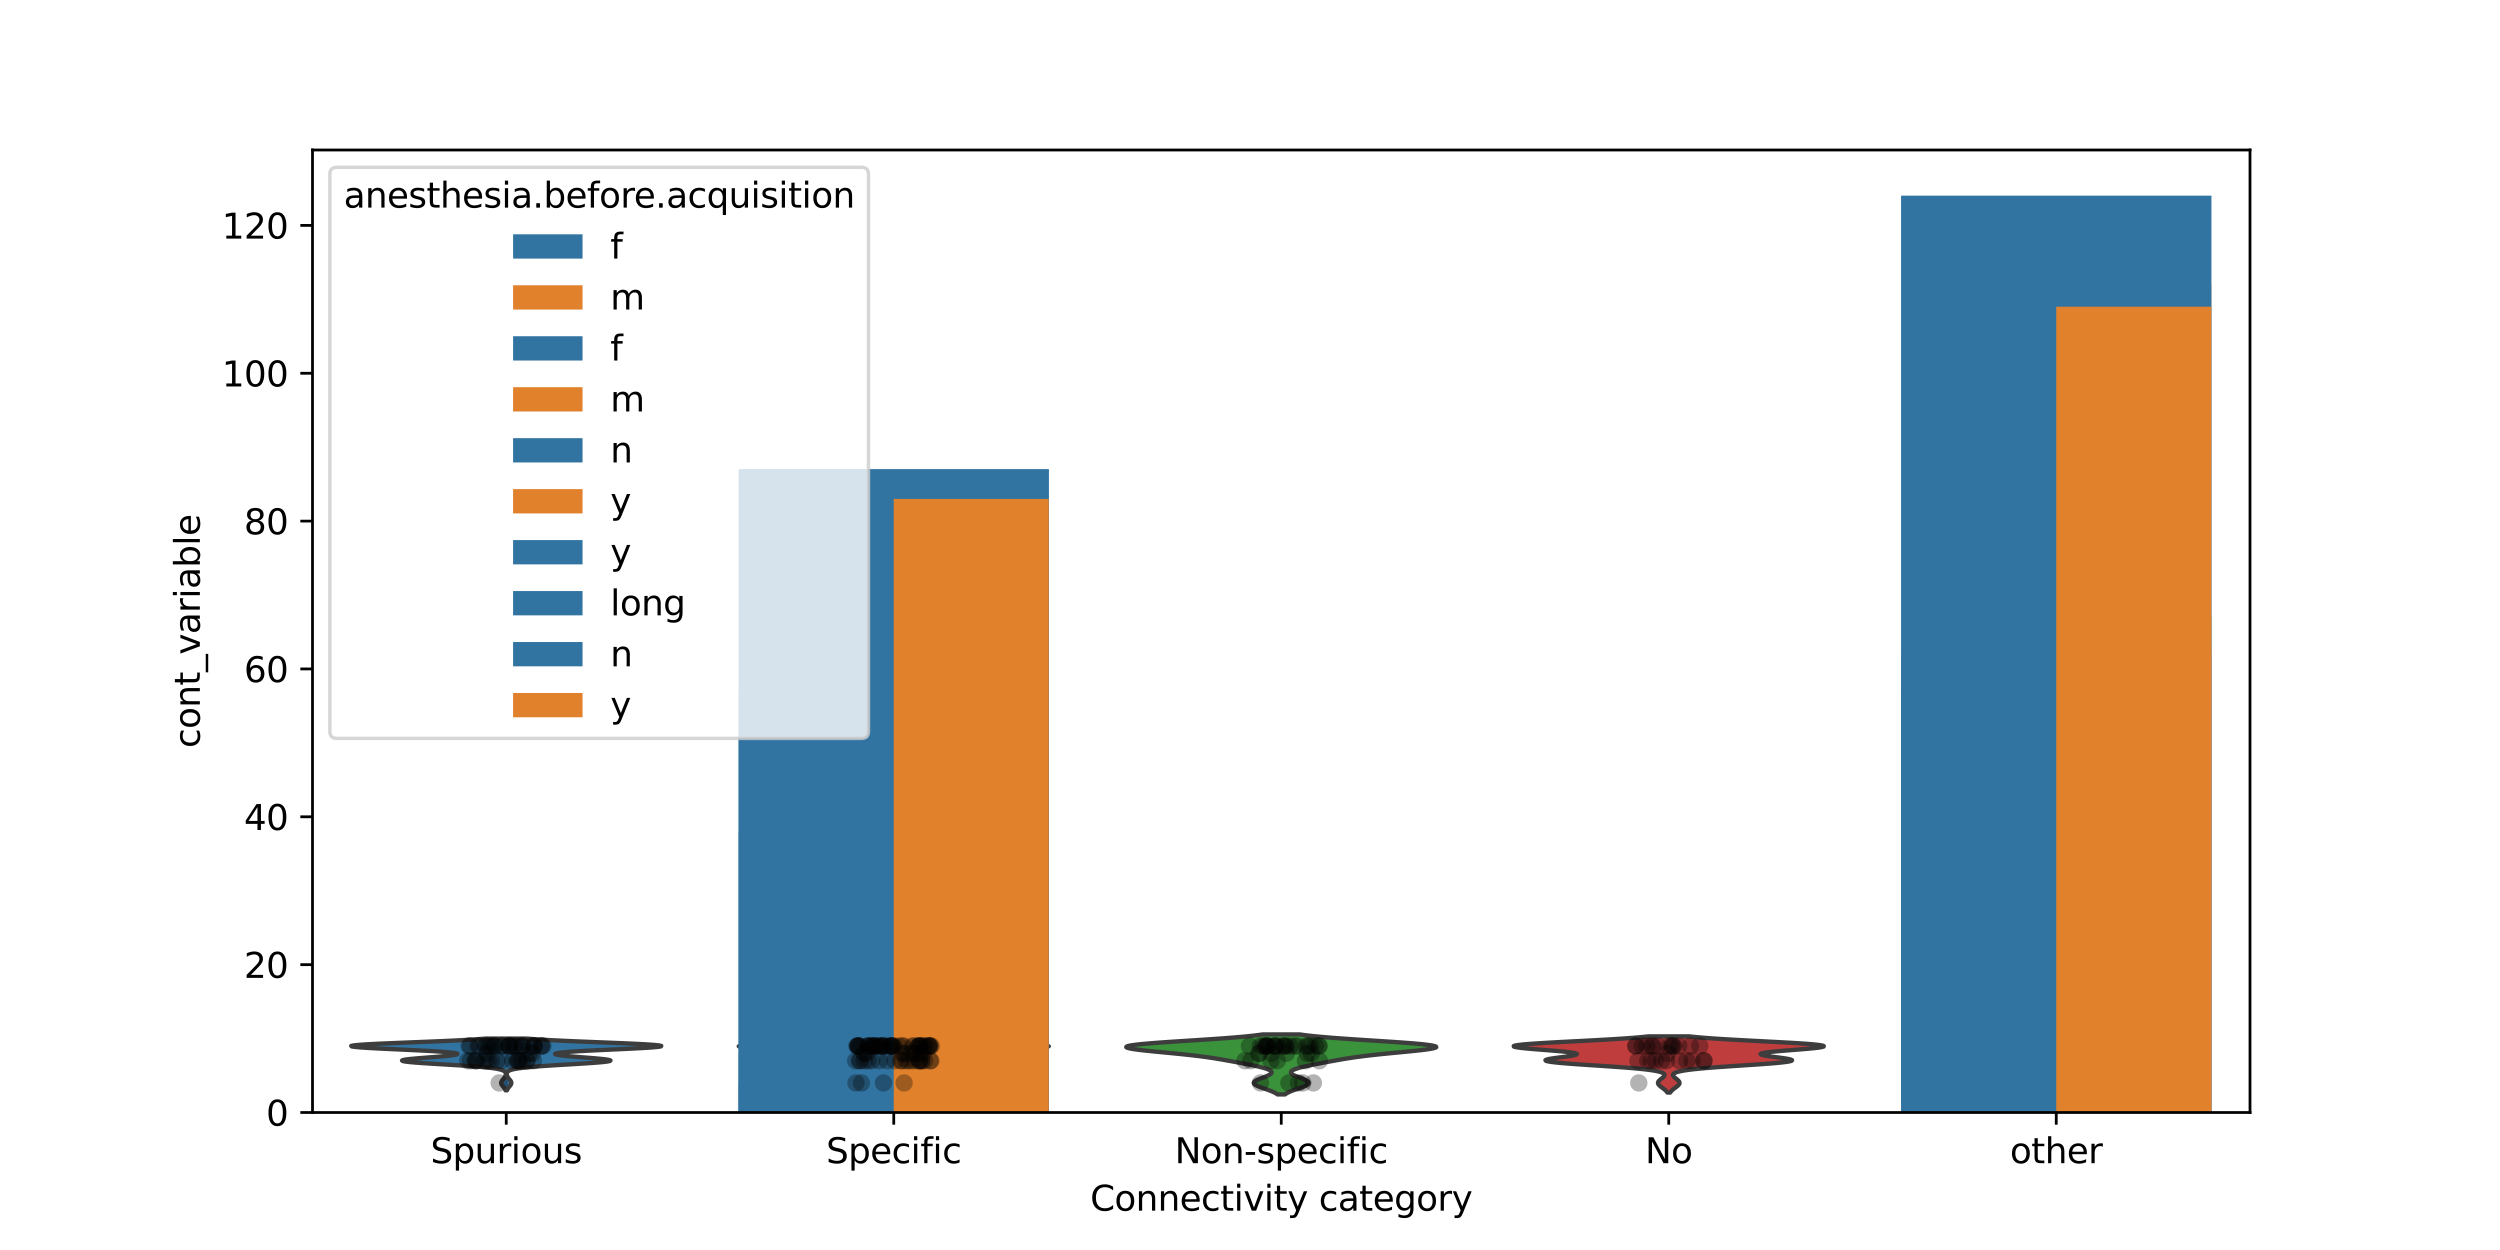 <?xml version="1.0" encoding="utf-8" standalone="no"?>
<!DOCTYPE svg PUBLIC "-//W3C//DTD SVG 1.1//EN"
  "http://www.w3.org/Graphics/SVG/1.1/DTD/svg11.dtd">
<svg xmlns:xlink="http://www.w3.org/1999/xlink" width="720pt" height="360pt" viewBox="0 0 720 360" xmlns="http://www.w3.org/2000/svg" version="1.1">
 <defs>
  <style type="text/css">*{stroke-linejoin: round; stroke-linecap: butt}</style>
 </defs>
 <g id="figure_1">
  <g id="patch_1">
   <path d="M 0 360 
L 720 360 
L 720 0 
L 0 0 
z
" style="fill: #ffffff"/>
  </g>
  <g id="axes_1">
   <g id="patch_2">
    <path d="M 90 320.4 
L 648 320.4 
L 648 43.2 
L 90 43.2 
z
" style="fill: #ffffff"/>
   </g>
   <g id="FillBetweenPolyCollection_1">
    <defs>
     <path id="m1adf7e0028" d="M 145.999 -45.987 
L 145.601 -45.987 
L 145.539 -46.138 
L 145.464 -46.288 
L 145.376 -46.439 
L 145.275 -46.589 
L 145.163 -46.74 
L 145.043 -46.89 
L 144.918 -47.041 
L 144.793 -47.191 
L 144.672 -47.342 
L 144.563 -47.493 
L 144.469 -47.643 
L 144.397 -47.794 
L 144.35 -47.944 
L 144.331 -48.095 
L 144.342 -48.245 
L 144.381 -48.396 
L 144.446 -48.546 
L 144.534 -48.697 
L 144.64 -48.847 
L 144.758 -48.998 
L 144.882 -49.148 
L 145.008 -49.299 
L 145.129 -49.45 
L 145.243 -49.6 
L 145.347 -49.751 
L 145.437 -49.901 
L 145.514 -50.052 
L 145.576 -50.202 
L 145.624 -50.353 
L 145.656 -50.503 
L 145.672 -50.654 
L 145.669 -50.804 
L 145.645 -50.955 
L 145.591 -51.105 
L 145.501 -51.256 
L 145.361 -51.406 
L 145.154 -51.557 
L 144.861 -51.708 
L 144.457 -51.858 
L 143.912 -52.009 
L 143.198 -52.159 
L 142.283 -52.31 
L 141.14 -52.46 
L 139.747 -52.611 
L 138.093 -52.761 
L 136.181 -52.912 
L 134.031 -53.062 
L 131.683 -53.213 
L 129.2 -53.363 
L 126.664 -53.514 
L 124.171 -53.665 
L 121.829 -53.815 
L 119.747 -53.966 
L 118.029 -54.116 
L 116.76 -54.267 
L 116.001 -54.417 
L 115.785 -54.568 
L 116.108 -54.718 
L 116.932 -54.869 
L 118.19 -55.019 
L 119.79 -55.17 
L 121.621 -55.32 
L 123.565 -55.471 
L 125.505 -55.621 
L 127.328 -55.772 
L 128.936 -55.923 
L 130.242 -56.073 
L 131.178 -56.224 
L 131.687 -56.374 
L 131.728 -56.525 
L 131.274 -56.675 
L 130.311 -56.826 
L 128.839 -56.976 
L 126.878 -57.127 
L 124.471 -57.277 
L 121.684 -57.428 
L 118.611 -57.578 
L 115.375 -57.729 
L 112.121 -57.88 
L 109.013 -58.03 
L 106.22 -58.181 
L 103.909 -58.331 
L 102.226 -58.482 
L 101.285 -58.632 
L 101.16 -58.783 
L 101.873 -58.933 
L 103.396 -59.084 
L 105.653 -59.234 
L 108.525 -59.385 
L 111.865 -59.535 
L 115.51 -59.686 
L 119.293 -59.836 
L 123.06 -59.987 
L 126.676 -60.138 
L 130.034 -60.288 
L 133.059 -60.439 
L 135.707 -60.589 
L 137.963 -60.74 
L 139.835 -60.89 
L 151.765 -60.89 
L 151.765 -60.89 
L 153.637 -60.74 
L 155.893 -60.589 
L 158.541 -60.439 
L 161.566 -60.288 
L 164.924 -60.138 
L 168.54 -59.987 
L 172.307 -59.836 
L 176.09 -59.686 
L 179.735 -59.535 
L 183.075 -59.385 
L 185.947 -59.234 
L 188.204 -59.084 
L 189.727 -58.933 
L 190.44 -58.783 
L 190.315 -58.632 
L 189.374 -58.482 
L 187.691 -58.331 
L 185.38 -58.181 
L 182.587 -58.03 
L 179.479 -57.88 
L 176.225 -57.729 
L 172.989 -57.578 
L 169.916 -57.428 
L 167.129 -57.277 
L 164.722 -57.127 
L 162.761 -56.976 
L 161.289 -56.826 
L 160.326 -56.675 
L 159.872 -56.525 
L 159.913 -56.374 
L 160.422 -56.224 
L 161.358 -56.073 
L 162.664 -55.923 
L 164.272 -55.772 
L 166.095 -55.621 
L 168.035 -55.471 
L 169.979 -55.32 
L 171.81 -55.17 
L 173.41 -55.019 
L 174.668 -54.869 
L 175.492 -54.718 
L 175.815 -54.568 
L 175.599 -54.417 
L 174.84 -54.267 
L 173.571 -54.116 
L 171.853 -53.966 
L 169.771 -53.815 
L 167.429 -53.665 
L 164.936 -53.514 
L 162.4 -53.363 
L 159.917 -53.213 
L 157.569 -53.062 
L 155.419 -52.912 
L 153.507 -52.761 
L 151.853 -52.611 
L 150.46 -52.46 
L 149.317 -52.31 
L 148.402 -52.159 
L 147.688 -52.009 
L 147.143 -51.858 
L 146.739 -51.708 
L 146.446 -51.557 
L 146.239 -51.406 
L 146.099 -51.256 
L 146.009 -51.105 
L 145.955 -50.955 
L 145.931 -50.804 
L 145.928 -50.654 
L 145.944 -50.503 
L 145.976 -50.353 
L 146.024 -50.202 
L 146.086 -50.052 
L 146.163 -49.901 
L 146.253 -49.751 
L 146.357 -49.6 
L 146.471 -49.45 
L 146.592 -49.299 
L 146.718 -49.148 
L 146.842 -48.998 
L 146.96 -48.847 
L 147.066 -48.697 
L 147.154 -48.546 
L 147.219 -48.396 
L 147.258 -48.245 
L 147.269 -48.095 
L 147.25 -47.944 
L 147.203 -47.794 
L 147.131 -47.643 
L 147.037 -47.493 
L 146.928 -47.342 
L 146.807 -47.191 
L 146.682 -47.041 
L 146.557 -46.89 
L 146.437 -46.74 
L 146.325 -46.589 
L 146.224 -46.439 
L 146.136 -46.288 
L 146.061 -46.138 
L 145.999 -45.987 
z
" style="stroke: #3d3d3d; stroke-width: 1.25"/>
    </defs>
    <g clip-path="url(#pbca608a4fc)">
     <use xlink:href="#m1adf7e0028" x="0" y="360" style="fill: #3274a1; stroke: #3d3d3d; stroke-width: 1.25"/>
    </g>
   </g>
   <g id="FillBetweenPolyCollection_2">
    <defs>
     <path id="m325edd1fa0" d="M 257.876 -45.933 
L 256.924 -45.933 
L 256.778 -46.085 
L 256.602 -46.237 
L 256.396 -46.388 
L 256.161 -46.54 
L 255.9 -46.692 
L 255.619 -46.843 
L 255.325 -46.995 
L 255.03 -47.146 
L 254.744 -47.298 
L 254.481 -47.45 
L 254.253 -47.601 
L 254.072 -47.753 
L 253.948 -47.905 
L 253.888 -48.056 
L 253.895 -48.208 
L 253.969 -48.359 
L 254.106 -48.511 
L 254.297 -48.663 
L 254.534 -48.814 
L 254.803 -48.966 
L 255.091 -49.118 
L 255.387 -49.269 
L 255.678 -49.421 
L 255.955 -49.572 
L 256.211 -49.724 
L 256.439 -49.876 
L 256.636 -50.027 
L 256.803 -50.179 
L 256.938 -50.33 
L 257.042 -50.482 
L 257.117 -50.634 
L 257.162 -50.785 
L 257.178 -50.937 
L 257.162 -51.089 
L 257.11 -51.24 
L 257.014 -51.392 
L 256.863 -51.543 
L 256.645 -51.695 
L 256.344 -51.847 
L 255.941 -51.998 
L 255.416 -52.15 
L 254.751 -52.302 
L 253.928 -52.453 
L 252.935 -52.605 
L 251.765 -52.756 
L 250.422 -52.908 
L 248.923 -53.06 
L 247.293 -53.211 
L 245.575 -53.363 
L 243.82 -53.515 
L 242.089 -53.666 
L 240.448 -53.818 
L 238.961 -53.969 
L 237.69 -54.121 
L 236.68 -54.273 
L 235.964 -54.424 
L 235.555 -54.576 
L 235.444 -54.727 
L 235.603 -54.879 
L 235.986 -55.031 
L 236.536 -55.182 
L 237.186 -55.334 
L 237.868 -55.486 
L 238.515 -55.637 
L 239.065 -55.789 
L 239.466 -55.94 
L 239.671 -56.092 
L 239.641 -56.244 
L 239.345 -56.395 
L 238.756 -56.547 
L 237.851 -56.699 
L 236.618 -56.85 
L 235.05 -57.002 
L 233.157 -57.153 
L 230.965 -57.305 
L 228.523 -57.457 
L 225.906 -57.608 
L 223.212 -57.76 
L 220.563 -57.912 
L 218.094 -58.063 
L 215.951 -58.215 
L 214.271 -58.366 
L 213.176 -58.518 
L 212.76 -58.67 
L 213.078 -58.821 
L 214.143 -58.973 
L 215.921 -59.124 
L 218.337 -59.276 
L 221.28 -59.428 
L 224.616 -59.579 
L 228.196 -59.731 
L 231.871 -59.883 
L 235.503 -60.034 
L 238.973 -60.186 
L 242.186 -60.337 
L 245.078 -60.489 
L 247.609 -60.641 
L 249.769 -60.792 
L 251.565 -60.944 
L 263.235 -60.944 
L 263.235 -60.944 
L 265.031 -60.792 
L 267.191 -60.641 
L 269.722 -60.489 
L 272.614 -60.337 
L 275.827 -60.186 
L 279.297 -60.034 
L 282.929 -59.883 
L 286.604 -59.731 
L 290.184 -59.579 
L 293.52 -59.428 
L 296.463 -59.276 
L 298.879 -59.124 
L 300.657 -58.973 
L 301.722 -58.821 
L 302.04 -58.67 
L 301.624 -58.518 
L 300.529 -58.366 
L 298.849 -58.215 
L 296.706 -58.063 
L 294.237 -57.912 
L 291.588 -57.76 
L 288.894 -57.608 
L 286.277 -57.457 
L 283.835 -57.305 
L 281.643 -57.153 
L 279.75 -57.002 
L 278.182 -56.85 
L 276.949 -56.699 
L 276.044 -56.547 
L 275.455 -56.395 
L 275.159 -56.244 
L 275.129 -56.092 
L 275.334 -55.94 
L 275.735 -55.789 
L 276.285 -55.637 
L 276.932 -55.486 
L 277.614 -55.334 
L 278.264 -55.182 
L 278.814 -55.031 
L 279.197 -54.879 
L 279.356 -54.727 
L 279.245 -54.576 
L 278.836 -54.424 
L 278.12 -54.273 
L 277.11 -54.121 
L 275.839 -53.969 
L 274.352 -53.818 
L 272.711 -53.666 
L 270.98 -53.515 
L 269.225 -53.363 
L 267.507 -53.211 
L 265.877 -53.06 
L 264.378 -52.908 
L 263.035 -52.756 
L 261.865 -52.605 
L 260.872 -52.453 
L 260.049 -52.302 
L 259.384 -52.15 
L 258.859 -51.998 
L 258.456 -51.847 
L 258.155 -51.695 
L 257.937 -51.543 
L 257.786 -51.392 
L 257.69 -51.24 
L 257.638 -51.089 
L 257.622 -50.937 
L 257.638 -50.785 
L 257.683 -50.634 
L 257.758 -50.482 
L 257.862 -50.33 
L 257.997 -50.179 
L 258.164 -50.027 
L 258.361 -49.876 
L 258.589 -49.724 
L 258.845 -49.572 
L 259.122 -49.421 
L 259.413 -49.269 
L 259.709 -49.118 
L 259.997 -48.966 
L 260.266 -48.814 
L 260.503 -48.663 
L 260.694 -48.511 
L 260.831 -48.359 
L 260.905 -48.208 
L 260.912 -48.056 
L 260.852 -47.905 
L 260.728 -47.753 
L 260.547 -47.601 
L 260.319 -47.45 
L 260.056 -47.298 
L 259.77 -47.146 
L 259.475 -46.995 
L 259.181 -46.843 
L 258.9 -46.692 
L 258.639 -46.54 
L 258.404 -46.388 
L 258.198 -46.237 
L 258.022 -46.085 
L 257.876 -45.933 
z
" style="stroke: #3d3d3d; stroke-width: 1.25"/>
    </defs>
    <g clip-path="url(#pbca608a4fc)">
     <use xlink:href="#m325edd1fa0" x="0" y="360" style="fill: #e1812c; stroke: #3d3d3d; stroke-width: 1.25"/>
    </g>
   </g>
   <g id="FillBetweenPolyCollection_3">
    <defs>
     <path id="meafbbf0b5c" d="M 370.071 -44.799 
L 367.929 -44.799 
L 367.685 -44.973 
L 367.404 -45.148 
L 367.084 -45.322 
L 366.725 -45.497 
L 366.328 -45.672 
L 365.897 -45.846 
L 365.437 -46.021 
L 364.952 -46.195 
L 364.453 -46.37 
L 363.948 -46.544 
L 363.449 -46.719 
L 362.968 -46.893 
L 362.517 -47.068 
L 362.11 -47.242 
L 361.757 -47.417 
L 361.47 -47.592 
L 361.257 -47.766 
L 361.125 -47.941 
L 361.079 -48.115 
L 361.12 -48.29 
L 361.245 -48.464 
L 361.45 -48.639 
L 361.728 -48.813 
L 362.068 -48.988 
L 362.459 -49.162 
L 362.888 -49.337 
L 363.34 -49.511 
L 363.801 -49.686 
L 364.256 -49.861 
L 364.691 -50.035 
L 365.093 -50.21 
L 365.449 -50.384 
L 365.75 -50.559 
L 365.986 -50.733 
L 366.148 -50.908 
L 366.232 -51.082 
L 366.232 -51.257 
L 366.145 -51.431 
L 365.969 -51.606 
L 365.704 -51.781 
L 365.351 -51.955 
L 364.913 -52.13 
L 364.394 -52.304 
L 363.798 -52.479 
L 363.134 -52.653 
L 362.407 -52.828 
L 361.628 -53.002 
L 360.804 -53.177 
L 359.946 -53.351 
L 359.06 -53.526 
L 358.156 -53.701 
L 357.238 -53.875 
L 356.311 -54.05 
L 355.377 -54.224 
L 354.434 -54.399 
L 353.478 -54.573 
L 352.503 -54.748 
L 351.498 -54.922 
L 350.454 -55.097 
L 349.357 -55.271 
L 348.195 -55.446 
L 346.955 -55.62 
L 345.627 -55.795 
L 344.205 -55.97 
L 342.685 -56.144 
L 341.071 -56.319 
L 339.373 -56.493 
L 337.607 -56.668 
L 335.798 -56.842 
L 333.978 -57.017 
L 332.186 -57.191 
L 330.465 -57.366 
L 328.864 -57.54 
L 327.433 -57.715 
L 326.222 -57.89 
L 325.28 -58.064 
L 324.647 -58.239 
L 324.36 -58.413 
L 324.443 -58.588 
L 324.909 -58.762 
L 325.762 -58.937 
L 326.988 -59.111 
L 328.566 -59.286 
L 330.46 -59.46 
L 332.627 -59.635 
L 335.016 -59.81 
L 337.569 -59.984 
L 340.228 -60.159 
L 342.934 -60.333 
L 345.632 -60.508 
L 348.271 -60.682 
L 350.806 -60.857 
L 353.201 -61.031 
L 355.427 -61.206 
L 357.465 -61.38 
L 359.302 -61.555 
L 360.934 -61.73 
L 362.365 -61.904 
L 363.601 -62.079 
L 374.399 -62.079 
L 374.399 -62.079 
L 375.635 -61.904 
L 377.066 -61.73 
L 378.698 -61.555 
L 380.535 -61.38 
L 382.573 -61.206 
L 384.799 -61.031 
L 387.194 -60.857 
L 389.729 -60.682 
L 392.368 -60.508 
L 395.066 -60.333 
L 397.772 -60.159 
L 400.431 -59.984 
L 402.984 -59.81 
L 405.373 -59.635 
L 407.54 -59.46 
L 409.434 -59.286 
L 411.012 -59.111 
L 412.238 -58.937 
L 413.091 -58.762 
L 413.557 -58.588 
L 413.64 -58.413 
L 413.353 -58.239 
L 412.72 -58.064 
L 411.778 -57.89 
L 410.567 -57.715 
L 409.136 -57.54 
L 407.535 -57.366 
L 405.814 -57.191 
L 404.022 -57.017 
L 402.202 -56.842 
L 400.393 -56.668 
L 398.627 -56.493 
L 396.929 -56.319 
L 395.315 -56.144 
L 393.795 -55.97 
L 392.373 -55.795 
L 391.045 -55.62 
L 389.805 -55.446 
L 388.643 -55.271 
L 387.546 -55.097 
L 386.502 -54.922 
L 385.497 -54.748 
L 384.522 -54.573 
L 383.566 -54.399 
L 382.623 -54.224 
L 381.689 -54.05 
L 380.762 -53.875 
L 379.844 -53.701 
L 378.94 -53.526 
L 378.054 -53.351 
L 377.196 -53.177 
L 376.372 -53.002 
L 375.593 -52.828 
L 374.866 -52.653 
L 374.202 -52.479 
L 373.606 -52.304 
L 373.087 -52.13 
L 372.649 -51.955 
L 372.296 -51.781 
L 372.031 -51.606 
L 371.855 -51.431 
L 371.768 -51.257 
L 371.768 -51.082 
L 371.852 -50.908 
L 372.014 -50.733 
L 372.25 -50.559 
L 372.551 -50.384 
L 372.907 -50.21 
L 373.309 -50.035 
L 373.744 -49.861 
L 374.199 -49.686 
L 374.66 -49.511 
L 375.112 -49.337 
L 375.541 -49.162 
L 375.932 -48.988 
L 376.272 -48.813 
L 376.55 -48.639 
L 376.755 -48.464 
L 376.88 -48.29 
L 376.921 -48.115 
L 376.875 -47.941 
L 376.743 -47.766 
L 376.53 -47.592 
L 376.243 -47.417 
L 375.89 -47.242 
L 375.483 -47.068 
L 375.032 -46.893 
L 374.551 -46.719 
L 374.052 -46.544 
L 373.547 -46.37 
L 373.048 -46.195 
L 372.563 -46.021 
L 372.103 -45.846 
L 371.672 -45.672 
L 371.275 -45.497 
L 370.916 -45.322 
L 370.596 -45.148 
L 370.315 -44.973 
L 370.071 -44.799 
z
" style="stroke: #3d3d3d; stroke-width: 1.25"/>
    </defs>
    <g clip-path="url(#pbca608a4fc)">
     <use xlink:href="#meafbbf0b5c" x="0" y="360" style="fill: #3a923a; stroke: #3d3d3d; stroke-width: 1.25"/>
    </g>
   </g>
   <g id="FillBetweenPolyCollection_4">
    <defs>
     <path id="m4c18d70cd9" d="M 481.019 -45.351 
L 480.181 -45.351 
L 480.073 -45.515 
L 479.946 -45.678 
L 479.8 -45.842 
L 479.635 -46.005 
L 479.452 -46.168 
L 479.253 -46.332 
L 479.042 -46.495 
L 478.823 -46.658 
L 478.601 -46.822 
L 478.383 -46.985 
L 478.175 -47.149 
L 477.984 -47.312 
L 477.817 -47.475 
L 477.681 -47.639 
L 477.58 -47.802 
L 477.52 -47.965 
L 477.501 -48.129 
L 477.525 -48.292 
L 477.591 -48.456 
L 477.696 -48.619 
L 477.835 -48.782 
L 478.002 -48.946 
L 478.189 -49.109 
L 478.39 -49.273 
L 478.595 -49.436 
L 478.795 -49.599 
L 478.981 -49.763 
L 479.143 -49.926 
L 479.273 -50.089 
L 479.36 -50.253 
L 479.393 -50.416 
L 479.36 -50.58 
L 479.247 -50.743 
L 479.041 -50.906 
L 478.724 -51.07 
L 478.278 -51.233 
L 477.685 -51.396 
L 476.925 -51.56 
L 475.98 -51.723 
L 474.834 -51.887 
L 473.476 -52.05 
L 471.899 -52.213 
L 470.106 -52.377 
L 468.108 -52.54 
L 465.926 -52.704 
L 463.597 -52.867 
L 461.164 -53.03 
L 458.684 -53.194 
L 456.222 -53.357 
L 453.85 -53.52 
L 451.639 -53.684 
L 449.662 -53.847 
L 447.984 -54.011 
L 446.658 -54.174 
L 445.723 -54.337 
L 445.199 -54.501 
L 445.087 -54.664 
L 445.365 -54.827 
L 445.991 -54.991 
L 446.905 -55.154 
L 448.028 -55.318 
L 449.273 -55.481 
L 450.545 -55.644 
L 451.747 -55.808 
L 452.785 -55.971 
L 453.577 -56.134 
L 454.053 -56.298 
L 454.16 -56.461 
L 453.867 -56.625 
L 453.166 -56.788 
L 452.072 -56.951 
L 450.624 -57.115 
L 448.883 -57.278 
L 446.93 -57.442 
L 444.861 -57.605 
L 442.783 -57.768 
L 440.807 -57.932 
L 439.044 -58.095 
L 437.598 -58.258 
L 436.558 -58.422 
L 435.996 -58.585 
L 435.96 -58.749 
L 436.474 -58.912 
L 437.534 -59.075 
L 439.114 -59.239 
L 441.162 -59.402 
L 443.607 -59.565 
L 446.368 -59.729 
L 449.351 -59.892 
L 452.462 -60.056 
L 455.609 -60.219 
L 458.708 -60.382 
L 461.687 -60.546 
L 464.484 -60.709 
L 467.058 -60.872 
L 469.377 -61.036 
L 471.427 -61.199 
L 473.207 -61.363 
L 474.724 -61.526 
L 486.476 -61.526 
L 486.476 -61.526 
L 487.993 -61.363 
L 489.773 -61.199 
L 491.823 -61.036 
L 494.142 -60.872 
L 496.716 -60.709 
L 499.513 -60.546 
L 502.492 -60.382 
L 505.591 -60.219 
L 508.738 -60.056 
L 511.849 -59.892 
L 514.832 -59.729 
L 517.593 -59.565 
L 520.038 -59.402 
L 522.086 -59.239 
L 523.666 -59.075 
L 524.726 -58.912 
L 525.24 -58.749 
L 525.204 -58.585 
L 524.642 -58.422 
L 523.602 -58.258 
L 522.156 -58.095 
L 520.393 -57.932 
L 518.417 -57.768 
L 516.339 -57.605 
L 514.27 -57.442 
L 512.317 -57.278 
L 510.576 -57.115 
L 509.128 -56.951 
L 508.034 -56.788 
L 507.333 -56.625 
L 507.04 -56.461 
L 507.147 -56.298 
L 507.623 -56.134 
L 508.415 -55.971 
L 509.453 -55.808 
L 510.655 -55.644 
L 511.927 -55.481 
L 513.172 -55.318 
L 514.295 -55.154 
L 515.209 -54.991 
L 515.835 -54.827 
L 516.113 -54.664 
L 516.001 -54.501 
L 515.477 -54.337 
L 514.542 -54.174 
L 513.216 -54.011 
L 511.538 -53.847 
L 509.561 -53.684 
L 507.35 -53.52 
L 504.978 -53.357 
L 502.516 -53.194 
L 500.036 -53.03 
L 497.603 -52.867 
L 495.274 -52.704 
L 493.092 -52.54 
L 491.094 -52.377 
L 489.301 -52.213 
L 487.724 -52.05 
L 486.366 -51.887 
L 485.22 -51.723 
L 484.275 -51.56 
L 483.515 -51.396 
L 482.922 -51.233 
L 482.476 -51.07 
L 482.159 -50.906 
L 481.953 -50.743 
L 481.84 -50.58 
L 481.807 -50.416 
L 481.84 -50.253 
L 481.927 -50.089 
L 482.057 -49.926 
L 482.219 -49.763 
L 482.405 -49.599 
L 482.605 -49.436 
L 482.81 -49.273 
L 483.011 -49.109 
L 483.198 -48.946 
L 483.365 -48.782 
L 483.504 -48.619 
L 483.609 -48.456 
L 483.675 -48.292 
L 483.699 -48.129 
L 483.68 -47.965 
L 483.62 -47.802 
L 483.519 -47.639 
L 483.383 -47.475 
L 483.216 -47.312 
L 483.025 -47.149 
L 482.817 -46.985 
L 482.599 -46.822 
L 482.377 -46.658 
L 482.158 -46.495 
L 481.947 -46.332 
L 481.748 -46.168 
L 481.565 -46.005 
L 481.4 -45.842 
L 481.254 -45.678 
L 481.127 -45.515 
L 481.019 -45.351 
z
" style="stroke: #3d3d3d; stroke-width: 1.25"/>
    </defs>
    <g clip-path="url(#pbca608a4fc)">
     <use xlink:href="#m4c18d70cd9" x="0" y="360" style="fill: #c03d3e; stroke: #3d3d3d; stroke-width: 1.25"/>
    </g>
   </g>
   <g id="patch_3">
    <path d="M 212.76 320.4 
L 257.4 320.4 
L 257.4 199.045 
L 212.76 199.045 
z
" clip-path="url(#pbca608a4fc)" style="fill: #3274a1"/>
   </g>
   <g id="patch_4">
    <path d="M 547.56 320.4 
L 592.2 320.4 
L 592.2 188.4 
L 547.56 188.4 
z
" clip-path="url(#pbca608a4fc)" style="fill: #3274a1"/>
   </g>
   <g id="patch_5">
    <path d="M 257.4 320.4 
L 302.04 320.4 
L 302.04 256.529 
L 257.4 256.529 
z
" clip-path="url(#pbca608a4fc)" style="fill: #e1812c"/>
   </g>
   <g id="patch_6">
    <path d="M 592.2 320.4 
L 636.84 320.4 
L 636.84 188.4 
L 592.2 188.4 
z
" clip-path="url(#pbca608a4fc)" style="fill: #e1812c"/>
   </g>
   <g id="patch_7">
    <path d="M 145.8 320.4 
L 145.8 320.4 
L 145.8 320.4 
L 145.8 320.4 
z
" clip-path="url(#pbca608a4fc)" style="fill: #3274a1"/>
   </g>
   <g id="patch_8">
    <path d="M 145.8 320.4 
L 145.8 320.4 
L 145.8 320.4 
L 145.8 320.4 
z
" clip-path="url(#pbca608a4fc)" style="fill: #e1812c"/>
   </g>
   <g id="patch_9">
    <path d="M 212.76 320.4 
L 257.4 320.4 
L 257.4 303.368 
L 212.76 303.368 
z
" clip-path="url(#pbca608a4fc)" style="fill: #3274a1"/>
   </g>
   <g id="patch_10">
    <path d="M 547.56 320.4 
L 592.2 320.4 
L 592.2 294.852 
L 547.56 294.852 
z
" clip-path="url(#pbca608a4fc)" style="fill: #3274a1"/>
   </g>
   <g id="patch_11">
    <path d="M 257.4 320.4 
L 302.04 320.4 
L 302.04 152.206 
L 257.4 152.206 
z
" clip-path="url(#pbca608a4fc)" style="fill: #e1812c"/>
   </g>
   <g id="patch_12">
    <path d="M 592.2 320.4 
L 636.84 320.4 
L 636.84 81.948 
L 592.2 81.948 
z
" clip-path="url(#pbca608a4fc)" style="fill: #e1812c"/>
   </g>
   <g id="patch_13">
    <path d="M 145.8 320.4 
L 145.8 320.4 
L 145.8 320.4 
L 145.8 320.4 
z
" clip-path="url(#pbca608a4fc)" style="fill: #3274a1"/>
   </g>
   <g id="patch_14">
    <path d="M 145.8 320.4 
L 145.8 320.4 
L 145.8 320.4 
L 145.8 320.4 
z
" clip-path="url(#pbca608a4fc)" style="fill: #e1812c"/>
   </g>
   <g id="patch_15">
    <path d="M 212.76 320.4 
L 257.4 320.4 
L 257.4 239.497 
L 212.76 239.497 
z
" clip-path="url(#pbca608a4fc)" style="fill: #3274a1"/>
   </g>
   <g id="patch_16">
    <path d="M 547.56 320.4 
L 592.2 320.4 
L 592.2 199.045 
L 547.56 199.045 
z
" clip-path="url(#pbca608a4fc)" style="fill: #3274a1"/>
   </g>
   <g id="patch_17">
    <path d="M 257.4 320.4 
L 302.04 320.4 
L 302.04 216.077 
L 257.4 216.077 
z
" clip-path="url(#pbca608a4fc)" style="fill: #e1812c"/>
   </g>
   <g id="patch_18">
    <path d="M 592.2 320.4 
L 636.84 320.4 
L 636.84 177.755 
L 592.2 177.755 
z
" clip-path="url(#pbca608a4fc)" style="fill: #e1812c"/>
   </g>
   <g id="patch_19">
    <path d="M 145.8 320.4 
L 145.8 320.4 
L 145.8 320.4 
L 145.8 320.4 
z
" clip-path="url(#pbca608a4fc)" style="fill: #3274a1"/>
   </g>
   <g id="patch_20">
    <path d="M 145.8 320.4 
L 145.8 320.4 
L 145.8 320.4 
L 145.8 320.4 
z
" clip-path="url(#pbca608a4fc)" style="fill: #e1812c"/>
   </g>
   <g id="patch_21">
    <path d="M 212.76 320.4 
L 302.04 320.4 
L 302.04 135.174 
L 212.76 135.174 
z
" clip-path="url(#pbca608a4fc)" style="fill: #3274a1"/>
   </g>
   <g id="patch_22">
    <path d="M 547.56 320.4 
L 636.84 320.4 
L 636.84 56.4 
L 547.56 56.4 
z
" clip-path="url(#pbca608a4fc)" style="fill: #3274a1"/>
   </g>
   <g id="patch_23">
    <path d="M 145.8 320.4 
L 145.8 320.4 
L 145.8 320.4 
L 145.8 320.4 
z
" clip-path="url(#pbca608a4fc)" style="fill: #3274a1"/>
   </g>
   <g id="patch_24">
    <path d="M 212.76 320.4 
L 302.04 320.4 
L 302.04 135.174 
L 212.76 135.174 
z
" clip-path="url(#pbca608a4fc)" style="fill: #3274a1"/>
   </g>
   <g id="patch_25">
    <path d="M 547.56 320.4 
L 636.84 320.4 
L 636.84 56.4 
L 547.56 56.4 
z
" clip-path="url(#pbca608a4fc)" style="fill: #3274a1"/>
   </g>
   <g id="patch_26">
    <path d="M 145.8 320.4 
L 145.8 320.4 
L 145.8 320.4 
L 145.8 320.4 
z
" clip-path="url(#pbca608a4fc)" style="fill: #3274a1"/>
   </g>
   <g id="patch_27">
    <path d="M 212.76 320.4 
L 257.4 320.4 
L 257.4 311.884 
L 212.76 311.884 
z
" clip-path="url(#pbca608a4fc)" style="fill: #3274a1"/>
   </g>
   <g id="patch_28">
    <path d="M 547.56 320.4 
L 592.2 320.4 
L 592.2 288.465 
L 547.56 288.465 
z
" clip-path="url(#pbca608a4fc)" style="fill: #3274a1"/>
   </g>
   <g id="patch_29">
    <path d="M 257.4 320.4 
L 302.04 320.4 
L 302.04 143.69 
L 257.4 143.69 
z
" clip-path="url(#pbca608a4fc)" style="fill: #e1812c"/>
   </g>
   <g id="patch_30">
    <path d="M 592.2 320.4 
L 636.84 320.4 
L 636.84 88.335 
L 592.2 88.335 
z
" clip-path="url(#pbca608a4fc)" style="fill: #e1812c"/>
   </g>
   <g id="patch_31">
    <path d="M 145.8 320.4 
L 145.8 320.4 
L 145.8 320.4 
L 145.8 320.4 
z
" clip-path="url(#pbca608a4fc)" style="fill: #3274a1"/>
   </g>
   <g id="patch_32">
    <path d="M 145.8 320.4 
L 145.8 320.4 
L 145.8 320.4 
L 145.8 320.4 
z
" clip-path="url(#pbca608a4fc)" style="fill: #e1812c"/>
   </g>
   <g id="matplotlib.axis_1">
    <g id="xtick_1">
     <g id="line2d_1">
      <defs>
       <path id="m8dbbaee83a" d="M 0 0 
L 0 3.5 
" style="stroke: #000000; stroke-width: 0.8"/>
      </defs>
      <g>
       <use xlink:href="#m8dbbaee83a" x="145.8" y="320.4" style="stroke: #000000; stroke-width: 0.8"/>
      </g>
     </g>
     <g id="text_1">
      <!-- Spurious -->
      <g transform="translate(124.005 334.998) scale(0.1 -0.1)">
       <defs>
        <path id="DejaVuSans-53" d="M 3425 4513 
L 3425 3897 
Q 3066 4069 2747 4153 
Q 2428 4238 2131 4238 
Q 1616 4238 1336 4038 
Q 1056 3838 1056 3469 
Q 1056 3159 1242 3001 
Q 1428 2844 1947 2747 
L 2328 2669 
Q 3034 2534 3370 2195 
Q 3706 1856 3706 1288 
Q 3706 609 3251 259 
Q 2797 -91 1919 -91 
Q 1588 -91 1214 -16 
Q 841 59 441 206 
L 441 856 
Q 825 641 1194 531 
Q 1563 422 1919 422 
Q 2459 422 2753 634 
Q 3047 847 3047 1241 
Q 3047 1584 2836 1778 
Q 2625 1972 2144 2069 
L 1759 2144 
Q 1053 2284 737 2584 
Q 422 2884 422 3419 
Q 422 4038 858 4394 
Q 1294 4750 2059 4750 
Q 2388 4750 2728 4690 
Q 3069 4631 3425 4513 
z
" transform="scale(0.016)"/>
        <path id="DejaVuSans-70" d="M 1159 525 
L 1159 -1331 
L 581 -1331 
L 581 3500 
L 1159 3500 
L 1159 2969 
Q 1341 3281 1617 3432 
Q 1894 3584 2278 3584 
Q 2916 3584 3314 3078 
Q 3713 2572 3713 1747 
Q 3713 922 3314 415 
Q 2916 -91 2278 -91 
Q 1894 -91 1617 61 
Q 1341 213 1159 525 
z
M 3116 1747 
Q 3116 2381 2855 2742 
Q 2594 3103 2138 3103 
Q 1681 3103 1420 2742 
Q 1159 2381 1159 1747 
Q 1159 1113 1420 752 
Q 1681 391 2138 391 
Q 2594 391 2855 752 
Q 3116 1113 3116 1747 
z
" transform="scale(0.016)"/>
        <path id="DejaVuSans-75" d="M 544 1381 
L 544 3500 
L 1119 3500 
L 1119 1403 
Q 1119 906 1312 657 
Q 1506 409 1894 409 
Q 2359 409 2629 706 
Q 2900 1003 2900 1516 
L 2900 3500 
L 3475 3500 
L 3475 0 
L 2900 0 
L 2900 538 
Q 2691 219 2414 64 
Q 2138 -91 1772 -91 
Q 1169 -91 856 284 
Q 544 659 544 1381 
z
M 1991 3584 
L 1991 3584 
z
" transform="scale(0.016)"/>
        <path id="DejaVuSans-72" d="M 2631 2963 
Q 2534 3019 2420 3045 
Q 2306 3072 2169 3072 
Q 1681 3072 1420 2755 
Q 1159 2438 1159 1844 
L 1159 0 
L 581 0 
L 581 3500 
L 1159 3500 
L 1159 2956 
Q 1341 3275 1631 3429 
Q 1922 3584 2338 3584 
Q 2397 3584 2469 3576 
Q 2541 3569 2628 3553 
L 2631 2963 
z
" transform="scale(0.016)"/>
        <path id="DejaVuSans-69" d="M 603 3500 
L 1178 3500 
L 1178 0 
L 603 0 
L 603 3500 
z
M 603 4863 
L 1178 4863 
L 1178 4134 
L 603 4134 
L 603 4863 
z
" transform="scale(0.016)"/>
        <path id="DejaVuSans-6f" d="M 1959 3097 
Q 1497 3097 1228 2736 
Q 959 2375 959 1747 
Q 959 1119 1226 758 
Q 1494 397 1959 397 
Q 2419 397 2687 759 
Q 2956 1122 2956 1747 
Q 2956 2369 2687 2733 
Q 2419 3097 1959 3097 
z
M 1959 3584 
Q 2709 3584 3137 3096 
Q 3566 2609 3566 1747 
Q 3566 888 3137 398 
Q 2709 -91 1959 -91 
Q 1206 -91 779 398 
Q 353 888 353 1747 
Q 353 2609 779 3096 
Q 1206 3584 1959 3584 
z
" transform="scale(0.016)"/>
        <path id="DejaVuSans-73" d="M 2834 3397 
L 2834 2853 
Q 2591 2978 2328 3040 
Q 2066 3103 1784 3103 
Q 1356 3103 1142 2972 
Q 928 2841 928 2578 
Q 928 2378 1081 2264 
Q 1234 2150 1697 2047 
L 1894 2003 
Q 2506 1872 2764 1633 
Q 3022 1394 3022 966 
Q 3022 478 2636 193 
Q 2250 -91 1575 -91 
Q 1294 -91 989 -36 
Q 684 19 347 128 
L 347 722 
Q 666 556 975 473 
Q 1284 391 1588 391 
Q 1994 391 2212 530 
Q 2431 669 2431 922 
Q 2431 1156 2273 1281 
Q 2116 1406 1581 1522 
L 1381 1569 
Q 847 1681 609 1914 
Q 372 2147 372 2553 
Q 372 3047 722 3315 
Q 1072 3584 1716 3584 
Q 2034 3584 2315 3537 
Q 2597 3491 2834 3397 
z
" transform="scale(0.016)"/>
       </defs>
       <use xlink:href="#DejaVuSans-53"/>
       <use xlink:href="#DejaVuSans-70" transform="translate(63.477 0)"/>
       <use xlink:href="#DejaVuSans-75" transform="translate(126.953 0)"/>
       <use xlink:href="#DejaVuSans-72" transform="translate(190.332 0)"/>
       <use xlink:href="#DejaVuSans-69" transform="translate(231.445 0)"/>
       <use xlink:href="#DejaVuSans-6f" transform="translate(259.229 0)"/>
       <use xlink:href="#DejaVuSans-75" transform="translate(320.41 0)"/>
       <use xlink:href="#DejaVuSans-73" transform="translate(383.789 0)"/>
      </g>
     </g>
    </g>
    <g id="xtick_2">
     <g id="line2d_2">
      <g>
       <use xlink:href="#m8dbbaee83a" x="257.4" y="320.4" style="stroke: #000000; stroke-width: 0.8"/>
      </g>
     </g>
     <g id="text_2">
      <!-- Specific -->
      <g transform="translate(237.938 334.998) scale(0.1 -0.1)">
       <defs>
        <path id="DejaVuSans-65" d="M 3597 1894 
L 3597 1613 
L 953 1613 
Q 991 1019 1311 708 
Q 1631 397 2203 397 
Q 2534 397 2845 478 
Q 3156 559 3463 722 
L 3463 178 
Q 3153 47 2828 -22 
Q 2503 -91 2169 -91 
Q 1331 -91 842 396 
Q 353 884 353 1716 
Q 353 2575 817 3079 
Q 1281 3584 2069 3584 
Q 2775 3584 3186 3129 
Q 3597 2675 3597 1894 
z
M 3022 2063 
Q 3016 2534 2758 2815 
Q 2500 3097 2075 3097 
Q 1594 3097 1305 2825 
Q 1016 2553 972 2059 
L 3022 2063 
z
" transform="scale(0.016)"/>
        <path id="DejaVuSans-63" d="M 3122 3366 
L 3122 2828 
Q 2878 2963 2633 3030 
Q 2388 3097 2138 3097 
Q 1578 3097 1268 2742 
Q 959 2388 959 1747 
Q 959 1106 1268 751 
Q 1578 397 2138 397 
Q 2388 397 2633 464 
Q 2878 531 3122 666 
L 3122 134 
Q 2881 22 2623 -34 
Q 2366 -91 2075 -91 
Q 1284 -91 818 406 
Q 353 903 353 1747 
Q 353 2603 823 3093 
Q 1294 3584 2113 3584 
Q 2378 3584 2631 3529 
Q 2884 3475 3122 3366 
z
" transform="scale(0.016)"/>
        <path id="DejaVuSans-66" d="M 2375 4863 
L 2375 4384 
L 1825 4384 
Q 1516 4384 1395 4259 
Q 1275 4134 1275 3809 
L 1275 3500 
L 2222 3500 
L 2222 3053 
L 1275 3053 
L 1275 0 
L 697 0 
L 697 3053 
L 147 3053 
L 147 3500 
L 697 3500 
L 697 3744 
Q 697 4328 969 4595 
Q 1241 4863 1831 4863 
L 2375 4863 
z
" transform="scale(0.016)"/>
       </defs>
       <use xlink:href="#DejaVuSans-53"/>
       <use xlink:href="#DejaVuSans-70" transform="translate(63.477 0)"/>
       <use xlink:href="#DejaVuSans-65" transform="translate(126.953 0)"/>
       <use xlink:href="#DejaVuSans-63" transform="translate(188.477 0)"/>
       <use xlink:href="#DejaVuSans-69" transform="translate(243.457 0)"/>
       <use xlink:href="#DejaVuSans-66" transform="translate(271.24 0)"/>
       <use xlink:href="#DejaVuSans-69" transform="translate(306.445 0)"/>
       <use xlink:href="#DejaVuSans-63" transform="translate(334.229 0)"/>
      </g>
     </g>
    </g>
    <g id="xtick_3">
     <g id="line2d_3">
      <g>
       <use xlink:href="#m8dbbaee83a" x="369" y="320.4" style="stroke: #000000; stroke-width: 0.8"/>
      </g>
     </g>
     <g id="text_3">
      <!-- Non-specific -->
      <g transform="translate(338.335 334.998) scale(0.1 -0.1)">
       <defs>
        <path id="DejaVuSans-4e" d="M 628 4666 
L 1478 4666 
L 3547 763 
L 3547 4666 
L 4159 4666 
L 4159 0 
L 3309 0 
L 1241 3903 
L 1241 0 
L 628 0 
L 628 4666 
z
" transform="scale(0.016)"/>
        <path id="DejaVuSans-6e" d="M 3513 2113 
L 3513 0 
L 2938 0 
L 2938 2094 
Q 2938 2591 2744 2837 
Q 2550 3084 2163 3084 
Q 1697 3084 1428 2787 
Q 1159 2491 1159 1978 
L 1159 0 
L 581 0 
L 581 3500 
L 1159 3500 
L 1159 2956 
Q 1366 3272 1645 3428 
Q 1925 3584 2291 3584 
Q 2894 3584 3203 3211 
Q 3513 2838 3513 2113 
z
" transform="scale(0.016)"/>
        <path id="DejaVuSans-2d" d="M 313 2009 
L 1997 2009 
L 1997 1497 
L 313 1497 
L 313 2009 
z
" transform="scale(0.016)"/>
       </defs>
       <use xlink:href="#DejaVuSans-4e"/>
       <use xlink:href="#DejaVuSans-6f" transform="translate(74.805 0)"/>
       <use xlink:href="#DejaVuSans-6e" transform="translate(135.986 0)"/>
       <use xlink:href="#DejaVuSans-2d" transform="translate(199.365 0)"/>
       <use xlink:href="#DejaVuSans-73" transform="translate(235.449 0)"/>
       <use xlink:href="#DejaVuSans-70" transform="translate(287.549 0)"/>
       <use xlink:href="#DejaVuSans-65" transform="translate(351.025 0)"/>
       <use xlink:href="#DejaVuSans-63" transform="translate(412.549 0)"/>
       <use xlink:href="#DejaVuSans-69" transform="translate(467.529 0)"/>
       <use xlink:href="#DejaVuSans-66" transform="translate(495.312 0)"/>
       <use xlink:href="#DejaVuSans-69" transform="translate(530.518 0)"/>
       <use xlink:href="#DejaVuSans-63" transform="translate(558.301 0)"/>
      </g>
     </g>
    </g>
    <g id="xtick_4">
     <g id="line2d_4">
      <g>
       <use xlink:href="#m8dbbaee83a" x="480.6" y="320.4" style="stroke: #000000; stroke-width: 0.8"/>
      </g>
     </g>
     <g id="text_4">
      <!-- No -->
      <g transform="translate(473.8 334.998) scale(0.1 -0.1)">
       <use xlink:href="#DejaVuSans-4e"/>
       <use xlink:href="#DejaVuSans-6f" transform="translate(74.805 0)"/>
      </g>
     </g>
    </g>
    <g id="xtick_5">
     <g id="line2d_5">
      <g>
       <use xlink:href="#m8dbbaee83a" x="592.2" y="320.4" style="stroke: #000000; stroke-width: 0.8"/>
      </g>
     </g>
     <g id="text_5">
      <!-- other -->
      <g transform="translate(578.88 334.998) scale(0.1 -0.1)">
       <defs>
        <path id="DejaVuSans-74" d="M 1172 4494 
L 1172 3500 
L 2356 3500 
L 2356 3053 
L 1172 3053 
L 1172 1153 
Q 1172 725 1289 603 
Q 1406 481 1766 481 
L 2356 481 
L 2356 0 
L 1766 0 
Q 1100 0 847 248 
Q 594 497 594 1153 
L 594 3053 
L 172 3053 
L 172 3500 
L 594 3500 
L 594 4494 
L 1172 4494 
z
" transform="scale(0.016)"/>
        <path id="DejaVuSans-68" d="M 3513 2113 
L 3513 0 
L 2938 0 
L 2938 2094 
Q 2938 2591 2744 2837 
Q 2550 3084 2163 3084 
Q 1697 3084 1428 2787 
Q 1159 2491 1159 1978 
L 1159 0 
L 581 0 
L 581 4863 
L 1159 4863 
L 1159 2956 
Q 1366 3272 1645 3428 
Q 1925 3584 2291 3584 
Q 2894 3584 3203 3211 
Q 3513 2838 3513 2113 
z
" transform="scale(0.016)"/>
       </defs>
       <use xlink:href="#DejaVuSans-6f"/>
       <use xlink:href="#DejaVuSans-74" transform="translate(61.182 0)"/>
       <use xlink:href="#DejaVuSans-68" transform="translate(100.391 0)"/>
       <use xlink:href="#DejaVuSans-65" transform="translate(163.77 0)"/>
       <use xlink:href="#DejaVuSans-72" transform="translate(225.293 0)"/>
      </g>
     </g>
    </g>
    <g id="text_6">
     <!-- Connectivity category -->
     <g transform="translate(313.981 348.677) scale(0.1 -0.1)">
      <defs>
       <path id="DejaVuSans-43" d="M 4122 4306 
L 4122 3641 
Q 3803 3938 3442 4084 
Q 3081 4231 2675 4231 
Q 1875 4231 1450 3742 
Q 1025 3253 1025 2328 
Q 1025 1406 1450 917 
Q 1875 428 2675 428 
Q 3081 428 3442 575 
Q 3803 722 4122 1019 
L 4122 359 
Q 3791 134 3420 21 
Q 3050 -91 2638 -91 
Q 1578 -91 968 557 
Q 359 1206 359 2328 
Q 359 3453 968 4101 
Q 1578 4750 2638 4750 
Q 3056 4750 3426 4639 
Q 3797 4528 4122 4306 
z
" transform="scale(0.016)"/>
       <path id="DejaVuSans-76" d="M 191 3500 
L 800 3500 
L 1894 563 
L 2988 3500 
L 3597 3500 
L 2284 0 
L 1503 0 
L 191 3500 
z
" transform="scale(0.016)"/>
       <path id="DejaVuSans-79" d="M 2059 -325 
Q 1816 -950 1584 -1140 
Q 1353 -1331 966 -1331 
L 506 -1331 
L 506 -850 
L 844 -850 
Q 1081 -850 1212 -737 
Q 1344 -625 1503 -206 
L 1606 56 
L 191 3500 
L 800 3500 
L 1894 763 
L 2988 3500 
L 3597 3500 
L 2059 -325 
z
" transform="scale(0.016)"/>
       <path id="DejaVuSans-20" transform="scale(0.016)"/>
       <path id="DejaVuSans-61" d="M 2194 1759 
Q 1497 1759 1228 1600 
Q 959 1441 959 1056 
Q 959 750 1161 570 
Q 1363 391 1709 391 
Q 2188 391 2477 730 
Q 2766 1069 2766 1631 
L 2766 1759 
L 2194 1759 
z
M 3341 1997 
L 3341 0 
L 2766 0 
L 2766 531 
Q 2569 213 2275 61 
Q 1981 -91 1556 -91 
Q 1019 -91 701 211 
Q 384 513 384 1019 
Q 384 1609 779 1909 
Q 1175 2209 1959 2209 
L 2766 2209 
L 2766 2266 
Q 2766 2663 2505 2880 
Q 2244 3097 1772 3097 
Q 1472 3097 1187 3025 
Q 903 2953 641 2809 
L 641 3341 
Q 956 3463 1253 3523 
Q 1550 3584 1831 3584 
Q 2591 3584 2966 3190 
Q 3341 2797 3341 1997 
z
" transform="scale(0.016)"/>
       <path id="DejaVuSans-67" d="M 2906 1791 
Q 2906 2416 2648 2759 
Q 2391 3103 1925 3103 
Q 1463 3103 1205 2759 
Q 947 2416 947 1791 
Q 947 1169 1205 825 
Q 1463 481 1925 481 
Q 2391 481 2648 825 
Q 2906 1169 2906 1791 
z
M 3481 434 
Q 3481 -459 3084 -895 
Q 2688 -1331 1869 -1331 
Q 1566 -1331 1297 -1286 
Q 1028 -1241 775 -1147 
L 775 -588 
Q 1028 -725 1275 -790 
Q 1522 -856 1778 -856 
Q 2344 -856 2625 -561 
Q 2906 -266 2906 331 
L 2906 616 
Q 2728 306 2450 153 
Q 2172 0 1784 0 
Q 1141 0 747 490 
Q 353 981 353 1791 
Q 353 2603 747 3093 
Q 1141 3584 1784 3584 
Q 2172 3584 2450 3431 
Q 2728 3278 2906 2969 
L 2906 3500 
L 3481 3500 
L 3481 434 
z
" transform="scale(0.016)"/>
      </defs>
      <use xlink:href="#DejaVuSans-43"/>
      <use xlink:href="#DejaVuSans-6f" transform="translate(69.824 0)"/>
      <use xlink:href="#DejaVuSans-6e" transform="translate(131.006 0)"/>
      <use xlink:href="#DejaVuSans-6e" transform="translate(194.385 0)"/>
      <use xlink:href="#DejaVuSans-65" transform="translate(257.764 0)"/>
      <use xlink:href="#DejaVuSans-63" transform="translate(319.287 0)"/>
      <use xlink:href="#DejaVuSans-74" transform="translate(374.268 0)"/>
      <use xlink:href="#DejaVuSans-69" transform="translate(413.477 0)"/>
      <use xlink:href="#DejaVuSans-76" transform="translate(441.26 0)"/>
      <use xlink:href="#DejaVuSans-69" transform="translate(500.439 0)"/>
      <use xlink:href="#DejaVuSans-74" transform="translate(528.223 0)"/>
      <use xlink:href="#DejaVuSans-79" transform="translate(567.432 0)"/>
      <use xlink:href="#DejaVuSans-20" transform="translate(626.611 0)"/>
      <use xlink:href="#DejaVuSans-63" transform="translate(658.398 0)"/>
      <use xlink:href="#DejaVuSans-61" transform="translate(713.379 0)"/>
      <use xlink:href="#DejaVuSans-74" transform="translate(774.658 0)"/>
      <use xlink:href="#DejaVuSans-65" transform="translate(813.867 0)"/>
      <use xlink:href="#DejaVuSans-67" transform="translate(875.391 0)"/>
      <use xlink:href="#DejaVuSans-6f" transform="translate(938.867 0)"/>
      <use xlink:href="#DejaVuSans-72" transform="translate(1000.049 0)"/>
      <use xlink:href="#DejaVuSans-79" transform="translate(1041.162 0)"/>
     </g>
    </g>
   </g>
   <g id="matplotlib.axis_2">
    <g id="ytick_1">
     <g id="line2d_6">
      <defs>
       <path id="mcf00b53589" d="M 0 0 
L -3.5 0 
" style="stroke: #000000; stroke-width: 0.8"/>
      </defs>
      <g>
       <use xlink:href="#mcf00b53589" x="90" y="320.4" style="stroke: #000000; stroke-width: 0.8"/>
      </g>
     </g>
     <g id="text_7">
      <!-- 0 -->
      <g transform="translate(76.638 324.199) scale(0.1 -0.1)">
       <defs>
        <path id="DejaVuSans-30" d="M 2034 4250 
Q 1547 4250 1301 3770 
Q 1056 3291 1056 2328 
Q 1056 1369 1301 889 
Q 1547 409 2034 409 
Q 2525 409 2770 889 
Q 3016 1369 3016 2328 
Q 3016 3291 2770 3770 
Q 2525 4250 2034 4250 
z
M 2034 4750 
Q 2819 4750 3233 4129 
Q 3647 3509 3647 2328 
Q 3647 1150 3233 529 
Q 2819 -91 2034 -91 
Q 1250 -91 836 529 
Q 422 1150 422 2328 
Q 422 3509 836 4129 
Q 1250 4750 2034 4750 
z
" transform="scale(0.016)"/>
       </defs>
       <use xlink:href="#DejaVuSans-30"/>
      </g>
     </g>
    </g>
    <g id="ytick_2">
     <g id="line2d_7">
      <g>
       <use xlink:href="#mcf00b53589" x="90" y="277.819" style="stroke: #000000; stroke-width: 0.8"/>
      </g>
     </g>
     <g id="text_8">
      <!-- 20 -->
      <g transform="translate(70.275 281.619) scale(0.1 -0.1)">
       <defs>
        <path id="DejaVuSans-32" d="M 1228 531 
L 3431 531 
L 3431 0 
L 469 0 
L 469 531 
Q 828 903 1448 1529 
Q 2069 2156 2228 2338 
Q 2531 2678 2651 2914 
Q 2772 3150 2772 3378 
Q 2772 3750 2511 3984 
Q 2250 4219 1831 4219 
Q 1534 4219 1204 4116 
Q 875 4013 500 3803 
L 500 4441 
Q 881 4594 1212 4672 
Q 1544 4750 1819 4750 
Q 2544 4750 2975 4387 
Q 3406 4025 3406 3419 
Q 3406 3131 3298 2873 
Q 3191 2616 2906 2266 
Q 2828 2175 2409 1742 
Q 1991 1309 1228 531 
z
" transform="scale(0.016)"/>
       </defs>
       <use xlink:href="#DejaVuSans-32"/>
       <use xlink:href="#DejaVuSans-30" transform="translate(63.623 0)"/>
      </g>
     </g>
    </g>
    <g id="ytick_3">
     <g id="line2d_8">
      <g>
       <use xlink:href="#mcf00b53589" x="90" y="235.239" style="stroke: #000000; stroke-width: 0.8"/>
      </g>
     </g>
     <g id="text_9">
      <!-- 40 -->
      <g transform="translate(70.275 239.038) scale(0.1 -0.1)">
       <defs>
        <path id="DejaVuSans-34" d="M 2419 4116 
L 825 1625 
L 2419 1625 
L 2419 4116 
z
M 2253 4666 
L 3047 4666 
L 3047 1625 
L 3713 1625 
L 3713 1100 
L 3047 1100 
L 3047 0 
L 2419 0 
L 2419 1100 
L 313 1100 
L 313 1709 
L 2253 4666 
z
" transform="scale(0.016)"/>
       </defs>
       <use xlink:href="#DejaVuSans-34"/>
       <use xlink:href="#DejaVuSans-30" transform="translate(63.623 0)"/>
      </g>
     </g>
    </g>
    <g id="ytick_4">
     <g id="line2d_9">
      <g>
       <use xlink:href="#mcf00b53589" x="90" y="192.658" style="stroke: #000000; stroke-width: 0.8"/>
      </g>
     </g>
     <g id="text_10">
      <!-- 60 -->
      <g transform="translate(70.275 196.457) scale(0.1 -0.1)">
       <defs>
        <path id="DejaVuSans-36" d="M 2113 2584 
Q 1688 2584 1439 2293 
Q 1191 2003 1191 1497 
Q 1191 994 1439 701 
Q 1688 409 2113 409 
Q 2538 409 2786 701 
Q 3034 994 3034 1497 
Q 3034 2003 2786 2293 
Q 2538 2584 2113 2584 
z
M 3366 4563 
L 3366 3988 
Q 3128 4100 2886 4159 
Q 2644 4219 2406 4219 
Q 1781 4219 1451 3797 
Q 1122 3375 1075 2522 
Q 1259 2794 1537 2939 
Q 1816 3084 2150 3084 
Q 2853 3084 3261 2657 
Q 3669 2231 3669 1497 
Q 3669 778 3244 343 
Q 2819 -91 2113 -91 
Q 1303 -91 875 529 
Q 447 1150 447 2328 
Q 447 3434 972 4092 
Q 1497 4750 2381 4750 
Q 2619 4750 2861 4703 
Q 3103 4656 3366 4563 
z
" transform="scale(0.016)"/>
       </defs>
       <use xlink:href="#DejaVuSans-36"/>
       <use xlink:href="#DejaVuSans-30" transform="translate(63.623 0)"/>
      </g>
     </g>
    </g>
    <g id="ytick_5">
     <g id="line2d_10">
      <g>
       <use xlink:href="#mcf00b53589" x="90" y="150.077" style="stroke: #000000; stroke-width: 0.8"/>
      </g>
     </g>
     <g id="text_11">
      <!-- 80 -->
      <g transform="translate(70.275 153.877) scale(0.1 -0.1)">
       <defs>
        <path id="DejaVuSans-38" d="M 2034 2216 
Q 1584 2216 1326 1975 
Q 1069 1734 1069 1313 
Q 1069 891 1326 650 
Q 1584 409 2034 409 
Q 2484 409 2743 651 
Q 3003 894 3003 1313 
Q 3003 1734 2745 1975 
Q 2488 2216 2034 2216 
z
M 1403 2484 
Q 997 2584 770 2862 
Q 544 3141 544 3541 
Q 544 4100 942 4425 
Q 1341 4750 2034 4750 
Q 2731 4750 3128 4425 
Q 3525 4100 3525 3541 
Q 3525 3141 3298 2862 
Q 3072 2584 2669 2484 
Q 3125 2378 3379 2068 
Q 3634 1759 3634 1313 
Q 3634 634 3220 271 
Q 2806 -91 2034 -91 
Q 1263 -91 848 271 
Q 434 634 434 1313 
Q 434 1759 690 2068 
Q 947 2378 1403 2484 
z
M 1172 3481 
Q 1172 3119 1398 2916 
Q 1625 2713 2034 2713 
Q 2441 2713 2670 2916 
Q 2900 3119 2900 3481 
Q 2900 3844 2670 4047 
Q 2441 4250 2034 4250 
Q 1625 4250 1398 4047 
Q 1172 3844 1172 3481 
z
" transform="scale(0.016)"/>
       </defs>
       <use xlink:href="#DejaVuSans-38"/>
       <use xlink:href="#DejaVuSans-30" transform="translate(63.623 0)"/>
      </g>
     </g>
    </g>
    <g id="ytick_6">
     <g id="line2d_11">
      <g>
       <use xlink:href="#mcf00b53589" x="90" y="107.497" style="stroke: #000000; stroke-width: 0.8"/>
      </g>
     </g>
     <g id="text_12">
      <!-- 100 -->
      <g transform="translate(63.913 111.296) scale(0.1 -0.1)">
       <defs>
        <path id="DejaVuSans-31" d="M 794 531 
L 1825 531 
L 1825 4091 
L 703 3866 
L 703 4441 
L 1819 4666 
L 2450 4666 
L 2450 531 
L 3481 531 
L 3481 0 
L 794 0 
L 794 531 
z
" transform="scale(0.016)"/>
       </defs>
       <use xlink:href="#DejaVuSans-31"/>
       <use xlink:href="#DejaVuSans-30" transform="translate(63.623 0)"/>
       <use xlink:href="#DejaVuSans-30" transform="translate(127.246 0)"/>
      </g>
     </g>
    </g>
    <g id="ytick_7">
     <g id="line2d_12">
      <g>
       <use xlink:href="#mcf00b53589" x="90" y="64.916" style="stroke: #000000; stroke-width: 0.8"/>
      </g>
     </g>
     <g id="text_13">
      <!-- 120 -->
      <g transform="translate(63.913 68.715) scale(0.1 -0.1)">
       <use xlink:href="#DejaVuSans-31"/>
       <use xlink:href="#DejaVuSans-32" transform="translate(63.623 0)"/>
       <use xlink:href="#DejaVuSans-30" transform="translate(127.246 0)"/>
      </g>
     </g>
    </g>
    <g id="text_14">
     <!-- cont_variable -->
     <g transform="translate(57.555 215.409) rotate(-90) scale(0.1 -0.1)">
      <defs>
       <path id="DejaVuSans-5f" d="M 3263 -1063 
L 3263 -1509 
L -63 -1509 
L -63 -1063 
L 3263 -1063 
z
" transform="scale(0.016)"/>
       <path id="DejaVuSans-62" d="M 3116 1747 
Q 3116 2381 2855 2742 
Q 2594 3103 2138 3103 
Q 1681 3103 1420 2742 
Q 1159 2381 1159 1747 
Q 1159 1113 1420 752 
Q 1681 391 2138 391 
Q 2594 391 2855 752 
Q 3116 1113 3116 1747 
z
M 1159 2969 
Q 1341 3281 1617 3432 
Q 1894 3584 2278 3584 
Q 2916 3584 3314 3078 
Q 3713 2572 3713 1747 
Q 3713 922 3314 415 
Q 2916 -91 2278 -91 
Q 1894 -91 1617 61 
Q 1341 213 1159 525 
L 1159 0 
L 581 0 
L 581 4863 
L 1159 4863 
L 1159 2969 
z
" transform="scale(0.016)"/>
       <path id="DejaVuSans-6c" d="M 603 4863 
L 1178 4863 
L 1178 0 
L 603 0 
L 603 4863 
z
" transform="scale(0.016)"/>
      </defs>
      <use xlink:href="#DejaVuSans-63"/>
      <use xlink:href="#DejaVuSans-6f" transform="translate(54.98 0)"/>
      <use xlink:href="#DejaVuSans-6e" transform="translate(116.162 0)"/>
      <use xlink:href="#DejaVuSans-74" transform="translate(179.541 0)"/>
      <use xlink:href="#DejaVuSans-5f" transform="translate(218.75 0)"/>
      <use xlink:href="#DejaVuSans-76" transform="translate(268.75 0)"/>
      <use xlink:href="#DejaVuSans-61" transform="translate(327.93 0)"/>
      <use xlink:href="#DejaVuSans-72" transform="translate(389.209 0)"/>
      <use xlink:href="#DejaVuSans-69" transform="translate(430.322 0)"/>
      <use xlink:href="#DejaVuSans-61" transform="translate(458.105 0)"/>
      <use xlink:href="#DejaVuSans-62" transform="translate(519.385 0)"/>
      <use xlink:href="#DejaVuSans-6c" transform="translate(582.861 0)"/>
      <use xlink:href="#DejaVuSans-65" transform="translate(610.645 0)"/>
     </g>
    </g>
   </g>
   <g id="line2d_13">
    <path clip-path="url(#pbca608a4fc)" style="fill: none; stroke: #424242; stroke-width: 2.25; stroke-linecap: square"/>
   </g>
   <g id="line2d_14">
    <path clip-path="url(#pbca608a4fc)" style="fill: none; stroke: #424242; stroke-width: 2.25; stroke-linecap: square"/>
   </g>
   <g id="line2d_15">
    <path clip-path="url(#pbca608a4fc)" style="fill: none; stroke: #424242; stroke-width: 2.25; stroke-linecap: square"/>
   </g>
   <g id="line2d_16">
    <path clip-path="url(#pbca608a4fc)" style="fill: none; stroke: #424242; stroke-width: 2.25; stroke-linecap: square"/>
   </g>
   <g id="line2d_17">
    <path clip-path="url(#pbca608a4fc)" style="fill: none; stroke: #424242; stroke-width: 2.25; stroke-linecap: square"/>
   </g>
   <g id="line2d_18">
    <path clip-path="url(#pbca608a4fc)" style="fill: none; stroke: #424242; stroke-width: 2.25; stroke-linecap: square"/>
   </g>
   <g id="line2d_19">
    <path clip-path="url(#pbca608a4fc)" style="fill: none; stroke: #424242; stroke-width: 2.25; stroke-linecap: square"/>
   </g>
   <g id="line2d_20">
    <path clip-path="url(#pbca608a4fc)" style="fill: none; stroke: #424242; stroke-width: 2.25; stroke-linecap: square"/>
   </g>
   <g id="line2d_21">
    <path clip-path="url(#pbca608a4fc)" style="fill: none; stroke: #424242; stroke-width: 2.25; stroke-linecap: square"/>
   </g>
   <g id="line2d_22">
    <path clip-path="url(#pbca608a4fc)" style="fill: none; stroke: #424242; stroke-width: 2.25; stroke-linecap: square"/>
   </g>
   <g id="line2d_23">
    <path clip-path="url(#pbca608a4fc)" style="fill: none; stroke: #424242; stroke-width: 2.25; stroke-linecap: square"/>
   </g>
   <g id="line2d_24">
    <path clip-path="url(#pbca608a4fc)" style="fill: none; stroke: #424242; stroke-width: 2.25; stroke-linecap: square"/>
   </g>
   <g id="line2d_25">
    <path clip-path="url(#pbca608a4fc)" style="fill: none; stroke: #424242; stroke-width: 2.25; stroke-linecap: square"/>
   </g>
   <g id="line2d_26">
    <path clip-path="url(#pbca608a4fc)" style="fill: none; stroke: #424242; stroke-width: 2.25; stroke-linecap: square"/>
   </g>
   <g id="line2d_27">
    <path clip-path="url(#pbca608a4fc)" style="fill: none; stroke: #424242; stroke-width: 2.25; stroke-linecap: square"/>
   </g>
   <g id="line2d_28">
    <path clip-path="url(#pbca608a4fc)" style="fill: none; stroke: #424242; stroke-width: 2.25; stroke-linecap: square"/>
   </g>
   <g id="line2d_29">
    <path clip-path="url(#pbca608a4fc)" style="fill: none; stroke: #424242; stroke-width: 2.25; stroke-linecap: square"/>
   </g>
   <g id="line2d_30">
    <path clip-path="url(#pbca608a4fc)" style="fill: none; stroke: #424242; stroke-width: 2.25; stroke-linecap: square"/>
   </g>
   <g id="line2d_31">
    <path clip-path="url(#pbca608a4fc)" style="fill: none; stroke: #424242; stroke-width: 2.25; stroke-linecap: square"/>
   </g>
   <g id="line2d_32">
    <path clip-path="url(#pbca608a4fc)" style="fill: none; stroke: #424242; stroke-width: 2.25; stroke-linecap: square"/>
   </g>
   <g id="patch_33">
    <path d="M 90 320.4 
L 90 43.2 
" style="fill: none; stroke: #000000; stroke-width: 0.8; stroke-linejoin: miter; stroke-linecap: square"/>
   </g>
   <g id="patch_34">
    <path d="M 648 320.4 
L 648 43.2 
" style="fill: none; stroke: #000000; stroke-width: 0.8; stroke-linejoin: miter; stroke-linecap: square"/>
   </g>
   <g id="patch_35">
    <path d="M 90 320.4 
L 648 320.4 
" style="fill: none; stroke: #000000; stroke-width: 0.8; stroke-linejoin: miter; stroke-linecap: square"/>
   </g>
   <g id="patch_36">
    <path d="M 90 43.2 
L 648 43.2 
" style="fill: none; stroke: #000000; stroke-width: 0.8; stroke-linejoin: miter; stroke-linecap: square"/>
   </g>
   <g id="PathCollection_1">
    <defs>
     <path id="mc0cb32a17a" d="M 0 2.5 
C 0.663 2.5 1.299 2.237 1.768 1.768 
C 2.237 1.299 2.5 0.663 2.5 0 
C 2.5 -0.663 2.237 -1.299 1.768 -1.768 
C 1.299 -2.237 0.663 -2.5 0 -2.5 
C -0.663 -2.5 -1.299 -2.237 -1.768 -1.768 
C -2.237 -1.299 -2.5 -0.663 -2.5 0 
C -2.5 0.663 -2.237 1.299 -1.768 1.768 
C -1.299 2.237 -0.663 2.5 0 2.5 
z
"/>
    </defs>
    <g clip-path="url(#pbca608a4fc)">
     <use xlink:href="#mc0cb32a17a" x="140.166" y="303.368" style="fill-opacity: 0.3"/>
     <use xlink:href="#mc0cb32a17a" x="153.356" y="303.368" style="fill-opacity: 0.3"/>
     <use xlink:href="#mc0cb32a17a" x="143.759" y="311.884" style="fill-opacity: 0.3"/>
     <use xlink:href="#mc0cb32a17a" x="152.518" y="303.368" style="fill-opacity: 0.3"/>
     <use xlink:href="#mc0cb32a17a" x="144.813" y="301.239" style="fill-opacity: 0.3"/>
     <use xlink:href="#mc0cb32a17a" x="146.921" y="301.239" style="fill-opacity: 0.3"/>
     <use xlink:href="#mc0cb32a17a" x="150.142" y="301.239" style="fill-opacity: 0.3"/>
     <use xlink:href="#mc0cb32a17a" x="149.07" y="301.239" style="fill-opacity: 0.3"/>
     <use xlink:href="#mc0cb32a17a" x="137.639" y="301.239" style="fill-opacity: 0.3"/>
     <use xlink:href="#mc0cb32a17a" x="142.246" y="301.239" style="fill-opacity: 0.3"/>
     <use xlink:href="#mc0cb32a17a" x="153.892" y="301.239" style="fill-opacity: 0.3"/>
     <use xlink:href="#mc0cb32a17a" x="156.121" y="301.239" style="fill-opacity: 0.3"/>
     <use xlink:href="#mc0cb32a17a" x="153.704" y="301.239" style="fill-opacity: 0.3"/>
     <use xlink:href="#mc0cb32a17a" x="146.552" y="301.239" style="fill-opacity: 0.3"/>
     <use xlink:href="#mc0cb32a17a" x="155.757" y="301.239" style="fill-opacity: 0.3"/>
     <use xlink:href="#mc0cb32a17a" x="135.099" y="301.239" style="fill-opacity: 0.3"/>
     <use xlink:href="#mc0cb32a17a" x="146.487" y="301.239" style="fill-opacity: 0.3"/>
     <use xlink:href="#mc0cb32a17a" x="153.8" y="301.239" style="fill-opacity: 0.3"/>
     <use xlink:href="#mc0cb32a17a" x="148.254" y="301.239" style="fill-opacity: 0.3"/>
     <use xlink:href="#mc0cb32a17a" x="156.339" y="301.239" style="fill-opacity: 0.3"/>
     <use xlink:href="#mc0cb32a17a" x="150.596" y="301.239" style="fill-opacity: 0.3"/>
     <use xlink:href="#mc0cb32a17a" x="152.634" y="301.239" style="fill-opacity: 0.3"/>
     <use xlink:href="#mc0cb32a17a" x="142.243" y="301.239" style="fill-opacity: 0.3"/>
     <use xlink:href="#mc0cb32a17a" x="144.344" y="301.239" style="fill-opacity: 0.3"/>
     <use xlink:href="#mc0cb32a17a" x="146.684" y="301.239" style="fill-opacity: 0.3"/>
     <use xlink:href="#mc0cb32a17a" x="139.989" y="301.239" style="fill-opacity: 0.3"/>
     <use xlink:href="#mc0cb32a17a" x="150.457" y="301.239" style="fill-opacity: 0.3"/>
     <use xlink:href="#mc0cb32a17a" x="140.586" y="301.239" style="fill-opacity: 0.3"/>
     <use xlink:href="#mc0cb32a17a" x="150.347" y="305.497" style="fill-opacity: 0.3"/>
     <use xlink:href="#mc0cb32a17a" x="148.871" y="305.497" style="fill-opacity: 0.3"/>
     <use xlink:href="#mc0cb32a17a" x="139.544" y="305.497" style="fill-opacity: 0.3"/>
     <use xlink:href="#mc0cb32a17a" x="144.47" y="305.497" style="fill-opacity: 0.3"/>
     <use xlink:href="#mc0cb32a17a" x="153.633" y="305.497" style="fill-opacity: 0.3"/>
     <use xlink:href="#mc0cb32a17a" x="140.667" y="305.497" style="fill-opacity: 0.3"/>
     <use xlink:href="#mc0cb32a17a" x="139.988" y="305.497" style="fill-opacity: 0.3"/>
     <use xlink:href="#mc0cb32a17a" x="137.011" y="305.497" style="fill-opacity: 0.3"/>
     <use xlink:href="#mc0cb32a17a" x="135.506" y="305.497" style="fill-opacity: 0.3"/>
     <use xlink:href="#mc0cb32a17a" x="151.644" y="305.497" style="fill-opacity: 0.3"/>
     <use xlink:href="#mc0cb32a17a" x="149.081" y="305.497" style="fill-opacity: 0.3"/>
     <use xlink:href="#mc0cb32a17a" x="149.328" y="305.497" style="fill-opacity: 0.3"/>
     <use xlink:href="#mc0cb32a17a" x="149.546" y="305.497" style="fill-opacity: 0.3"/>
     <use xlink:href="#mc0cb32a17a" x="143.111" y="305.497" style="fill-opacity: 0.3"/>
     <use xlink:href="#mc0cb32a17a" x="136.821" y="305.497" style="fill-opacity: 0.3"/>
     <use xlink:href="#mc0cb32a17a" x="137.214" y="305.497" style="fill-opacity: 0.3"/>
     <use xlink:href="#mc0cb32a17a" x="141.523" y="305.497" style="fill-opacity: 0.3"/>
     <use xlink:href="#mc0cb32a17a" x="151.803" y="305.497" style="fill-opacity: 0.3"/>
     <use xlink:href="#mc0cb32a17a" x="134.705" y="305.497" style="fill-opacity: 0.3"/>
     <use xlink:href="#mc0cb32a17a" x="147.625" y="305.497" style="fill-opacity: 0.3"/>
     <use xlink:href="#mc0cb32a17a" x="139.763" y="301.239" style="fill-opacity: 0.3"/>
     <use xlink:href="#mc0cb32a17a" x="138.132" y="301.239" style="fill-opacity: 0.3"/>
     <use xlink:href="#mc0cb32a17a" x="135.441" y="301.239" style="fill-opacity: 0.3"/>
     <use xlink:href="#mc0cb32a17a" x="147.778" y="301.239" style="fill-opacity: 0.3"/>
     <use xlink:href="#mc0cb32a17a" x="142.647" y="301.239" style="fill-opacity: 0.3"/>
     <use xlink:href="#mc0cb32a17a" x="141.382" y="301.239" style="fill-opacity: 0.3"/>
    </g>
   </g>
   <g id="PathCollection_2">
    <g clip-path="url(#pbca608a4fc)">
     <use xlink:href="#mc0cb32a17a" x="261.04" y="303.368" style="fill-opacity: 0.3"/>
     <use xlink:href="#mc0cb32a17a" x="265.215" y="303.368" style="fill-opacity: 0.3"/>
     <use xlink:href="#mc0cb32a17a" x="248.904" y="303.368" style="fill-opacity: 0.3"/>
     <use xlink:href="#mc0cb32a17a" x="263.193" y="303.368" style="fill-opacity: 0.3"/>
     <use xlink:href="#mc0cb32a17a" x="248.87" y="303.368" style="fill-opacity: 0.3"/>
     <use xlink:href="#mc0cb32a17a" x="265.95" y="303.368" style="fill-opacity: 0.3"/>
     <use xlink:href="#mc0cb32a17a" x="249.582" y="303.368" style="fill-opacity: 0.3"/>
     <use xlink:href="#mc0cb32a17a" x="262.547" y="303.368" style="fill-opacity: 0.3"/>
     <use xlink:href="#mc0cb32a17a" x="260.03" y="303.368" style="fill-opacity: 0.3"/>
     <use xlink:href="#mc0cb32a17a" x="259.87" y="303.368" style="fill-opacity: 0.3"/>
     <use xlink:href="#mc0cb32a17a" x="260.384" y="311.884" style="fill-opacity: 0.3"/>
     <use xlink:href="#mc0cb32a17a" x="246.514" y="311.884" style="fill-opacity: 0.3"/>
     <use xlink:href="#mc0cb32a17a" x="254.435" y="311.884" style="fill-opacity: 0.3"/>
     <use xlink:href="#mc0cb32a17a" x="248.102" y="311.884" style="fill-opacity: 0.3"/>
     <use xlink:href="#mc0cb32a17a" x="263.659" y="303.368" style="fill-opacity: 0.3"/>
     <use xlink:href="#mc0cb32a17a" x="257.468" y="301.239" style="fill-opacity: 0.3"/>
     <use xlink:href="#mc0cb32a17a" x="267.82" y="301.239" style="fill-opacity: 0.3"/>
     <use xlink:href="#mc0cb32a17a" x="265.93" y="301.239" style="fill-opacity: 0.3"/>
     <use xlink:href="#mc0cb32a17a" x="254.898" y="301.239" style="fill-opacity: 0.3"/>
     <use xlink:href="#mc0cb32a17a" x="247.261" y="301.239" style="fill-opacity: 0.3"/>
     <use xlink:href="#mc0cb32a17a" x="251.459" y="301.239" style="fill-opacity: 0.3"/>
     <use xlink:href="#mc0cb32a17a" x="263.26" y="301.239" style="fill-opacity: 0.3"/>
     <use xlink:href="#mc0cb32a17a" x="265.039" y="301.239" style="fill-opacity: 0.3"/>
     <use xlink:href="#mc0cb32a17a" x="247.062" y="301.239" style="fill-opacity: 0.3"/>
     <use xlink:href="#mc0cb32a17a" x="262.786" y="301.239" style="fill-opacity: 0.3"/>
     <use xlink:href="#mc0cb32a17a" x="252.07" y="301.239" style="fill-opacity: 0.3"/>
     <use xlink:href="#mc0cb32a17a" x="267.407" y="301.239" style="fill-opacity: 0.3"/>
     <use xlink:href="#mc0cb32a17a" x="259.877" y="301.239" style="fill-opacity: 0.3"/>
     <use xlink:href="#mc0cb32a17a" x="250.159" y="301.239" style="fill-opacity: 0.3"/>
     <use xlink:href="#mc0cb32a17a" x="266.415" y="301.239" style="fill-opacity: 0.3"/>
     <use xlink:href="#mc0cb32a17a" x="256.929" y="301.239" style="fill-opacity: 0.3"/>
     <use xlink:href="#mc0cb32a17a" x="251.038" y="301.239" style="fill-opacity: 0.3"/>
     <use xlink:href="#mc0cb32a17a" x="250.511" y="301.239" style="fill-opacity: 0.3"/>
     <use xlink:href="#mc0cb32a17a" x="256.775" y="301.239" style="fill-opacity: 0.3"/>
     <use xlink:href="#mc0cb32a17a" x="247.068" y="301.239" style="fill-opacity: 0.3"/>
     <use xlink:href="#mc0cb32a17a" x="260.127" y="301.239" style="fill-opacity: 0.3"/>
     <use xlink:href="#mc0cb32a17a" x="250.038" y="301.239" style="fill-opacity: 0.3"/>
     <use xlink:href="#mc0cb32a17a" x="264.505" y="301.239" style="fill-opacity: 0.3"/>
     <use xlink:href="#mc0cb32a17a" x="247.114" y="301.239" style="fill-opacity: 0.3"/>
     <use xlink:href="#mc0cb32a17a" x="256.931" y="301.239" style="fill-opacity: 0.3"/>
     <use xlink:href="#mc0cb32a17a" x="256.021" y="301.239" style="fill-opacity: 0.3"/>
     <use xlink:href="#mc0cb32a17a" x="256.312" y="301.239" style="fill-opacity: 0.3"/>
     <use xlink:href="#mc0cb32a17a" x="247.53" y="301.239" style="fill-opacity: 0.3"/>
     <use xlink:href="#mc0cb32a17a" x="252.82" y="301.239" style="fill-opacity: 0.3"/>
     <use xlink:href="#mc0cb32a17a" x="254.261" y="301.239" style="fill-opacity: 0.3"/>
     <use xlink:href="#mc0cb32a17a" x="267.74" y="301.239" style="fill-opacity: 0.3"/>
     <use xlink:href="#mc0cb32a17a" x="267.272" y="301.239" style="fill-opacity: 0.3"/>
     <use xlink:href="#mc0cb32a17a" x="258.863" y="301.239" style="fill-opacity: 0.3"/>
     <use xlink:href="#mc0cb32a17a" x="267.671" y="301.239" style="fill-opacity: 0.3"/>
     <use xlink:href="#mc0cb32a17a" x="264.77" y="301.239" style="fill-opacity: 0.3"/>
     <use xlink:href="#mc0cb32a17a" x="249.864" y="301.239" style="fill-opacity: 0.3"/>
     <use xlink:href="#mc0cb32a17a" x="252.036" y="301.239" style="fill-opacity: 0.3"/>
     <use xlink:href="#mc0cb32a17a" x="264.77" y="301.239" style="fill-opacity: 0.3"/>
     <use xlink:href="#mc0cb32a17a" x="256.843" y="301.239" style="fill-opacity: 0.3"/>
     <use xlink:href="#mc0cb32a17a" x="264.538" y="301.239" style="fill-opacity: 0.3"/>
     <use xlink:href="#mc0cb32a17a" x="253.635" y="301.239" style="fill-opacity: 0.3"/>
     <use xlink:href="#mc0cb32a17a" x="254.146" y="301.239" style="fill-opacity: 0.3"/>
     <use xlink:href="#mc0cb32a17a" x="246.766" y="301.239" style="fill-opacity: 0.3"/>
     <use xlink:href="#mc0cb32a17a" x="265.241" y="301.239" style="fill-opacity: 0.3"/>
     <use xlink:href="#mc0cb32a17a" x="253.434" y="301.239" style="fill-opacity: 0.3"/>
     <use xlink:href="#mc0cb32a17a" x="255.515" y="305.497" style="fill-opacity: 0.3"/>
     <use xlink:href="#mc0cb32a17a" x="268.08" y="305.497" style="fill-opacity: 0.3"/>
     <use xlink:href="#mc0cb32a17a" x="253.262" y="305.497" style="fill-opacity: 0.3"/>
     <use xlink:href="#mc0cb32a17a" x="259.405" y="305.497" style="fill-opacity: 0.3"/>
     <use xlink:href="#mc0cb32a17a" x="264.669" y="305.497" style="fill-opacity: 0.3"/>
     <use xlink:href="#mc0cb32a17a" x="247.726" y="305.497" style="fill-opacity: 0.3"/>
     <use xlink:href="#mc0cb32a17a" x="263.341" y="305.497" style="fill-opacity: 0.3"/>
     <use xlink:href="#mc0cb32a17a" x="251.079" y="305.497" style="fill-opacity: 0.3"/>
     <use xlink:href="#mc0cb32a17a" x="264.755" y="305.497" style="fill-opacity: 0.3"/>
     <use xlink:href="#mc0cb32a17a" x="249.972" y="305.497" style="fill-opacity: 0.3"/>
     <use xlink:href="#mc0cb32a17a" x="265.5" y="305.497" style="fill-opacity: 0.3"/>
     <use xlink:href="#mc0cb32a17a" x="262.331" y="305.497" style="fill-opacity: 0.3"/>
     <use xlink:href="#mc0cb32a17a" x="248.908" y="305.497" style="fill-opacity: 0.3"/>
     <use xlink:href="#mc0cb32a17a" x="246.417" y="305.497" style="fill-opacity: 0.3"/>
     <use xlink:href="#mc0cb32a17a" x="267.89" y="305.497" style="fill-opacity: 0.3"/>
     <use xlink:href="#mc0cb32a17a" x="247.511" y="305.497" style="fill-opacity: 0.3"/>
     <use xlink:href="#mc0cb32a17a" x="259.661" y="305.497" style="fill-opacity: 0.3"/>
     <use xlink:href="#mc0cb32a17a" x="257.754" y="305.497" style="fill-opacity: 0.3"/>
     <use xlink:href="#mc0cb32a17a" x="264.871" y="305.497" style="fill-opacity: 0.3"/>
     <use xlink:href="#mc0cb32a17a" x="265.41" y="305.497" style="fill-opacity: 0.3"/>
     <use xlink:href="#mc0cb32a17a" x="261.538" y="305.497" style="fill-opacity: 0.3"/>
     <use xlink:href="#mc0cb32a17a" x="266.291" y="305.497" style="fill-opacity: 0.3"/>
     <use xlink:href="#mc0cb32a17a" x="260.851" y="305.497" style="fill-opacity: 0.3"/>
     <use xlink:href="#mc0cb32a17a" x="251.602" y="301.239" style="fill-opacity: 0.3"/>
     <use xlink:href="#mc0cb32a17a" x="268.199" y="301.239" style="fill-opacity: 0.3"/>
     <use xlink:href="#mc0cb32a17a" x="254.233" y="301.239" style="fill-opacity: 0.3"/>
     <use xlink:href="#mc0cb32a17a" x="251.653" y="301.239" style="fill-opacity: 0.3"/>
    </g>
   </g>
   <g id="PathCollection_3">
    <g clip-path="url(#pbca608a4fc)">
     <use xlink:href="#mc0cb32a17a" x="366.118" y="303.368" style="fill-opacity: 0.3"/>
     <use xlink:href="#mc0cb32a17a" x="362.725" y="303.368" style="fill-opacity: 0.3"/>
     <use xlink:href="#mc0cb32a17a" x="370.463" y="303.368" style="fill-opacity: 0.3"/>
     <use xlink:href="#mc0cb32a17a" x="377.629" y="303.368" style="fill-opacity: 0.3"/>
     <use xlink:href="#mc0cb32a17a" x="375.215" y="311.884" style="fill-opacity: 0.3"/>
     <use xlink:href="#mc0cb32a17a" x="363.016" y="311.884" style="fill-opacity: 0.3"/>
     <use xlink:href="#mc0cb32a17a" x="373.964" y="311.884" style="fill-opacity: 0.3"/>
     <use xlink:href="#mc0cb32a17a" x="376.525" y="303.368" style="fill-opacity: 0.3"/>
     <use xlink:href="#mc0cb32a17a" x="378.263" y="311.884" style="fill-opacity: 0.3"/>
     <use xlink:href="#mc0cb32a17a" x="362.562" y="303.368" style="fill-opacity: 0.3"/>
     <use xlink:href="#mc0cb32a17a" x="371.191" y="311.884" style="fill-opacity: 0.3"/>
     <use xlink:href="#mc0cb32a17a" x="366.937" y="301.239" style="fill-opacity: 0.3"/>
     <use xlink:href="#mc0cb32a17a" x="367.843" y="301.239" style="fill-opacity: 0.3"/>
     <use xlink:href="#mc0cb32a17a" x="378.839" y="301.239" style="fill-opacity: 0.3"/>
     <use xlink:href="#mc0cb32a17a" x="367.02" y="301.239" style="fill-opacity: 0.3"/>
     <use xlink:href="#mc0cb32a17a" x="369.363" y="301.239" style="fill-opacity: 0.3"/>
     <use xlink:href="#mc0cb32a17a" x="370.103" y="301.239" style="fill-opacity: 0.3"/>
     <use xlink:href="#mc0cb32a17a" x="365.136" y="301.239" style="fill-opacity: 0.3"/>
     <use xlink:href="#mc0cb32a17a" x="373.669" y="301.239" style="fill-opacity: 0.3"/>
     <use xlink:href="#mc0cb32a17a" x="359.834" y="301.239" style="fill-opacity: 0.3"/>
     <use xlink:href="#mc0cb32a17a" x="364.451" y="301.239" style="fill-opacity: 0.3"/>
     <use xlink:href="#mc0cb32a17a" x="379.748" y="301.239" style="fill-opacity: 0.3"/>
     <use xlink:href="#mc0cb32a17a" x="369.763" y="301.239" style="fill-opacity: 0.3"/>
     <use xlink:href="#mc0cb32a17a" x="371.495" y="301.239" style="fill-opacity: 0.3"/>
     <use xlink:href="#mc0cb32a17a" x="362.955" y="301.239" style="fill-opacity: 0.3"/>
     <use xlink:href="#mc0cb32a17a" x="376.744" y="301.239" style="fill-opacity: 0.3"/>
     <use xlink:href="#mc0cb32a17a" x="370.393" y="301.239" style="fill-opacity: 0.3"/>
     <use xlink:href="#mc0cb32a17a" x="376.254" y="301.239" style="fill-opacity: 0.3"/>
     <use xlink:href="#mc0cb32a17a" x="379.942" y="301.239" style="fill-opacity: 0.3"/>
     <use xlink:href="#mc0cb32a17a" x="367.264" y="301.239" style="fill-opacity: 0.3"/>
     <use xlink:href="#mc0cb32a17a" x="364.683" y="301.239" style="fill-opacity: 0.3"/>
     <use xlink:href="#mc0cb32a17a" x="364.747" y="301.239" style="fill-opacity: 0.3"/>
     <use xlink:href="#mc0cb32a17a" x="363.744" y="301.239" style="fill-opacity: 0.3"/>
     <use xlink:href="#mc0cb32a17a" x="372.823" y="301.239" style="fill-opacity: 0.3"/>
     <use xlink:href="#mc0cb32a17a" x="366.04" y="305.497" style="fill-opacity: 0.3"/>
     <use xlink:href="#mc0cb32a17a" x="379.979" y="305.497" style="fill-opacity: 0.3"/>
     <use xlink:href="#mc0cb32a17a" x="358.533" y="305.497" style="fill-opacity: 0.3"/>
     <use xlink:href="#mc0cb32a17a" x="375.961" y="305.497" style="fill-opacity: 0.3"/>
     <use xlink:href="#mc0cb32a17a" x="367.839" y="305.497" style="fill-opacity: 0.3"/>
     <use xlink:href="#mc0cb32a17a" x="360.227" y="305.497" style="fill-opacity: 0.3"/>
     <use xlink:href="#mc0cb32a17a" x="365.126" y="301.239" style="fill-opacity: 0.3"/>
     <use xlink:href="#mc0cb32a17a" x="377.482" y="301.239" style="fill-opacity: 0.3"/>
    </g>
   </g>
   <g id="PathCollection_4">
    <g clip-path="url(#pbca608a4fc)">
     <use xlink:href="#mc0cb32a17a" x="471.975" y="311.884" style="fill-opacity: 0.3"/>
     <use xlink:href="#mc0cb32a17a" x="480.199" y="303.368" style="fill-opacity: 0.3"/>
     <use xlink:href="#mc0cb32a17a" x="481.747" y="301.239" style="fill-opacity: 0.3"/>
     <use xlink:href="#mc0cb32a17a" x="471.178" y="301.239" style="fill-opacity: 0.3"/>
     <use xlink:href="#mc0cb32a17a" x="472.944" y="301.239" style="fill-opacity: 0.3"/>
     <use xlink:href="#mc0cb32a17a" x="482.008" y="301.239" style="fill-opacity: 0.3"/>
     <use xlink:href="#mc0cb32a17a" x="480.653" y="301.239" style="fill-opacity: 0.3"/>
     <use xlink:href="#mc0cb32a17a" x="478.568" y="305.497" style="fill-opacity: 0.3"/>
     <use xlink:href="#mc0cb32a17a" x="490.699" y="305.497" style="fill-opacity: 0.3"/>
     <use xlink:href="#mc0cb32a17a" x="490.761" y="305.497" style="fill-opacity: 0.3"/>
     <use xlink:href="#mc0cb32a17a" x="475.545" y="305.497" style="fill-opacity: 0.3"/>
     <use xlink:href="#mc0cb32a17a" x="476.701" y="305.497" style="fill-opacity: 0.3"/>
     <use xlink:href="#mc0cb32a17a" x="485.838" y="305.497" style="fill-opacity: 0.3"/>
     <use xlink:href="#mc0cb32a17a" x="479.928" y="305.497" style="fill-opacity: 0.3"/>
     <use xlink:href="#mc0cb32a17a" x="483.729" y="305.497" style="fill-opacity: 0.3"/>
     <use xlink:href="#mc0cb32a17a" x="471.732" y="305.497" style="fill-opacity: 0.3"/>
     <use xlink:href="#mc0cb32a17a" x="487.293" y="305.497" style="fill-opacity: 0.3"/>
     <use xlink:href="#mc0cb32a17a" x="474.55" y="305.497" style="fill-opacity: 0.3"/>
     <use xlink:href="#mc0cb32a17a" x="483.472" y="301.239" style="fill-opacity: 0.3"/>
     <use xlink:href="#mc0cb32a17a" x="481.422" y="301.239" style="fill-opacity: 0.3"/>
     <use xlink:href="#mc0cb32a17a" x="486.86" y="301.239" style="fill-opacity: 0.3"/>
     <use xlink:href="#mc0cb32a17a" x="477.47" y="301.239" style="fill-opacity: 0.3"/>
     <use xlink:href="#mc0cb32a17a" x="474.283" y="301.239" style="fill-opacity: 0.3"/>
     <use xlink:href="#mc0cb32a17a" x="475.716" y="301.239" style="fill-opacity: 0.3"/>
     <use xlink:href="#mc0cb32a17a" x="471.067" y="301.239" style="fill-opacity: 0.3"/>
     <use xlink:href="#mc0cb32a17a" x="489.547" y="301.239" style="fill-opacity: 0.3"/>
     <use xlink:href="#mc0cb32a17a" x="476.077" y="301.239" style="fill-opacity: 0.3"/>
    </g>
   </g>
   <g id="legend_1">
    <g id="patch_37">
     <path d="M 97 212.659 
L 248.123 212.659 
Q 250.123 212.659 250.123 210.659 
L 250.123 50.2 
Q 250.123 48.2 248.123 48.2 
L 97 48.2 
Q 95 48.2 95 50.2 
L 95 210.659 
Q 95 212.659 97 212.659 
z
" style="fill: #ffffff; opacity: 0.8; stroke: #cccccc; stroke-linejoin: miter"/>
    </g>
    <g id="text_15">
     <!-- anesthesia.before.acquisition -->
     <g transform="translate(99 59.798) scale(0.1 -0.1)">
      <defs>
       <path id="DejaVuSans-2e" d="M 684 794 
L 1344 794 
L 1344 0 
L 684 0 
L 684 794 
z
" transform="scale(0.016)"/>
       <path id="DejaVuSans-71" d="M 947 1747 
Q 947 1113 1208 752 
Q 1469 391 1925 391 
Q 2381 391 2643 752 
Q 2906 1113 2906 1747 
Q 2906 2381 2643 2742 
Q 2381 3103 1925 3103 
Q 1469 3103 1208 2742 
Q 947 2381 947 1747 
z
M 2906 525 
Q 2725 213 2448 61 
Q 2172 -91 1784 -91 
Q 1150 -91 751 415 
Q 353 922 353 1747 
Q 353 2572 751 3078 
Q 1150 3584 1784 3584 
Q 2172 3584 2448 3432 
Q 2725 3281 2906 2969 
L 2906 3500 
L 3481 3500 
L 3481 -1331 
L 2906 -1331 
L 2906 525 
z
" transform="scale(0.016)"/>
      </defs>
      <use xlink:href="#DejaVuSans-61"/>
      <use xlink:href="#DejaVuSans-6e" transform="translate(61.279 0)"/>
      <use xlink:href="#DejaVuSans-65" transform="translate(124.658 0)"/>
      <use xlink:href="#DejaVuSans-73" transform="translate(186.182 0)"/>
      <use xlink:href="#DejaVuSans-74" transform="translate(238.281 0)"/>
      <use xlink:href="#DejaVuSans-68" transform="translate(277.49 0)"/>
      <use xlink:href="#DejaVuSans-65" transform="translate(340.869 0)"/>
      <use xlink:href="#DejaVuSans-73" transform="translate(402.393 0)"/>
      <use xlink:href="#DejaVuSans-69" transform="translate(454.492 0)"/>
      <use xlink:href="#DejaVuSans-61" transform="translate(482.275 0)"/>
      <use xlink:href="#DejaVuSans-2e" transform="translate(543.555 0)"/>
      <use xlink:href="#DejaVuSans-62" transform="translate(575.342 0)"/>
      <use xlink:href="#DejaVuSans-65" transform="translate(638.818 0)"/>
      <use xlink:href="#DejaVuSans-66" transform="translate(700.342 0)"/>
      <use xlink:href="#DejaVuSans-6f" transform="translate(735.547 0)"/>
      <use xlink:href="#DejaVuSans-72" transform="translate(796.729 0)"/>
      <use xlink:href="#DejaVuSans-65" transform="translate(835.592 0)"/>
      <use xlink:href="#DejaVuSans-2e" transform="translate(897.115 0)"/>
      <use xlink:href="#DejaVuSans-61" transform="translate(928.902 0)"/>
      <use xlink:href="#DejaVuSans-63" transform="translate(990.182 0)"/>
      <use xlink:href="#DejaVuSans-71" transform="translate(1045.162 0)"/>
      <use xlink:href="#DejaVuSans-75" transform="translate(1108.639 0)"/>
      <use xlink:href="#DejaVuSans-69" transform="translate(1172.018 0)"/>
      <use xlink:href="#DejaVuSans-73" transform="translate(1199.801 0)"/>
      <use xlink:href="#DejaVuSans-69" transform="translate(1251.9 0)"/>
      <use xlink:href="#DejaVuSans-74" transform="translate(1279.684 0)"/>
      <use xlink:href="#DejaVuSans-69" transform="translate(1318.893 0)"/>
      <use xlink:href="#DejaVuSans-6f" transform="translate(1346.676 0)"/>
      <use xlink:href="#DejaVuSans-6e" transform="translate(1407.857 0)"/>
     </g>
    </g>
    <g id="patch_38">
     <path d="M 147.77 74.477 
L 167.77 74.477 
L 167.77 67.477 
L 147.77 67.477 
z
" style="fill: #3274a1"/>
    </g>
    <g id="text_16">
     <!-- f -->
     <g transform="translate(175.77 74.477) scale(0.1 -0.1)">
      <use xlink:href="#DejaVuSans-66"/>
     </g>
    </g>
    <g id="patch_39">
     <path d="M 147.77 89.155 
L 167.77 89.155 
L 167.77 82.155 
L 147.77 82.155 
z
" style="fill: #e1812c"/>
    </g>
    <g id="text_17">
     <!-- m -->
     <g transform="translate(175.77 89.155) scale(0.1 -0.1)">
      <defs>
       <path id="DejaVuSans-6d" d="M 3328 2828 
Q 3544 3216 3844 3400 
Q 4144 3584 4550 3584 
Q 5097 3584 5394 3201 
Q 5691 2819 5691 2113 
L 5691 0 
L 5113 0 
L 5113 2094 
Q 5113 2597 4934 2840 
Q 4756 3084 4391 3084 
Q 3944 3084 3684 2787 
Q 3425 2491 3425 1978 
L 3425 0 
L 2847 0 
L 2847 2094 
Q 2847 2600 2669 2842 
Q 2491 3084 2119 3084 
Q 1678 3084 1418 2786 
Q 1159 2488 1159 1978 
L 1159 0 
L 581 0 
L 581 3500 
L 1159 3500 
L 1159 2956 
Q 1356 3278 1631 3431 
Q 1906 3584 2284 3584 
Q 2666 3584 2933 3390 
Q 3200 3197 3328 2828 
z
" transform="scale(0.016)"/>
      </defs>
      <use xlink:href="#DejaVuSans-6d"/>
     </g>
    </g>
    <g id="patch_40">
     <path d="M 147.77 103.833 
L 167.77 103.833 
L 167.77 96.833 
L 147.77 96.833 
z
" style="fill: #3274a1"/>
    </g>
    <g id="text_18">
     <!-- f -->
     <g transform="translate(175.77 103.833) scale(0.1 -0.1)">
      <use xlink:href="#DejaVuSans-66"/>
     </g>
    </g>
    <g id="patch_41">
     <path d="M 147.77 118.511 
L 167.77 118.511 
L 167.77 111.511 
L 147.77 111.511 
z
" style="fill: #e1812c"/>
    </g>
    <g id="text_19">
     <!-- m -->
     <g transform="translate(175.77 118.511) scale(0.1 -0.1)">
      <use xlink:href="#DejaVuSans-6d"/>
     </g>
    </g>
    <g id="patch_42">
     <path d="M 147.77 133.189 
L 167.77 133.189 
L 167.77 126.189 
L 147.77 126.189 
z
" style="fill: #3274a1"/>
    </g>
    <g id="text_20">
     <!-- n -->
     <g transform="translate(175.77 133.189) scale(0.1 -0.1)">
      <use xlink:href="#DejaVuSans-6e"/>
     </g>
    </g>
    <g id="patch_43">
     <path d="M 147.77 147.867 
L 167.77 147.867 
L 167.77 140.867 
L 147.77 140.867 
z
" style="fill: #e1812c"/>
    </g>
    <g id="text_21">
     <!-- y -->
     <g transform="translate(175.77 147.867) scale(0.1 -0.1)">
      <use xlink:href="#DejaVuSans-79"/>
     </g>
    </g>
    <g id="patch_44">
     <path d="M 147.77 162.545 
L 167.77 162.545 
L 167.77 155.545 
L 147.77 155.545 
z
" style="fill: #3274a1"/>
    </g>
    <g id="text_22">
     <!-- y -->
     <g transform="translate(175.77 162.545) scale(0.1 -0.1)">
      <use xlink:href="#DejaVuSans-79"/>
     </g>
    </g>
    <g id="patch_45">
     <path d="M 147.77 177.223 
L 167.77 177.223 
L 167.77 170.223 
L 147.77 170.223 
z
" style="fill: #3274a1"/>
    </g>
    <g id="text_23">
     <!-- long -->
     <g transform="translate(175.77 177.223) scale(0.1 -0.1)">
      <use xlink:href="#DejaVuSans-6c"/>
      <use xlink:href="#DejaVuSans-6f" transform="translate(27.783 0)"/>
      <use xlink:href="#DejaVuSans-6e" transform="translate(88.965 0)"/>
      <use xlink:href="#DejaVuSans-67" transform="translate(152.344 0)"/>
     </g>
    </g>
    <g id="patch_46">
     <path d="M 147.77 191.902 
L 167.77 191.902 
L 167.77 184.902 
L 147.77 184.902 
z
" style="fill: #3274a1"/>
    </g>
    <g id="text_24">
     <!-- n -->
     <g transform="translate(175.77 191.902) scale(0.1 -0.1)">
      <use xlink:href="#DejaVuSans-6e"/>
     </g>
    </g>
    <g id="patch_47">
     <path d="M 147.77 206.58 
L 167.77 206.58 
L 167.77 199.58 
L 147.77 199.58 
z
" style="fill: #e1812c"/>
    </g>
    <g id="text_25">
     <!-- y -->
     <g transform="translate(175.77 206.58) scale(0.1 -0.1)">
      <use xlink:href="#DejaVuSans-79"/>
     </g>
    </g>
   </g>
  </g>
 </g>
 <defs>
  <clipPath id="pbca608a4fc">
   <rect x="90" y="43.2" width="558" height="277.2"/>
  </clipPath>
 </defs>
</svg>
